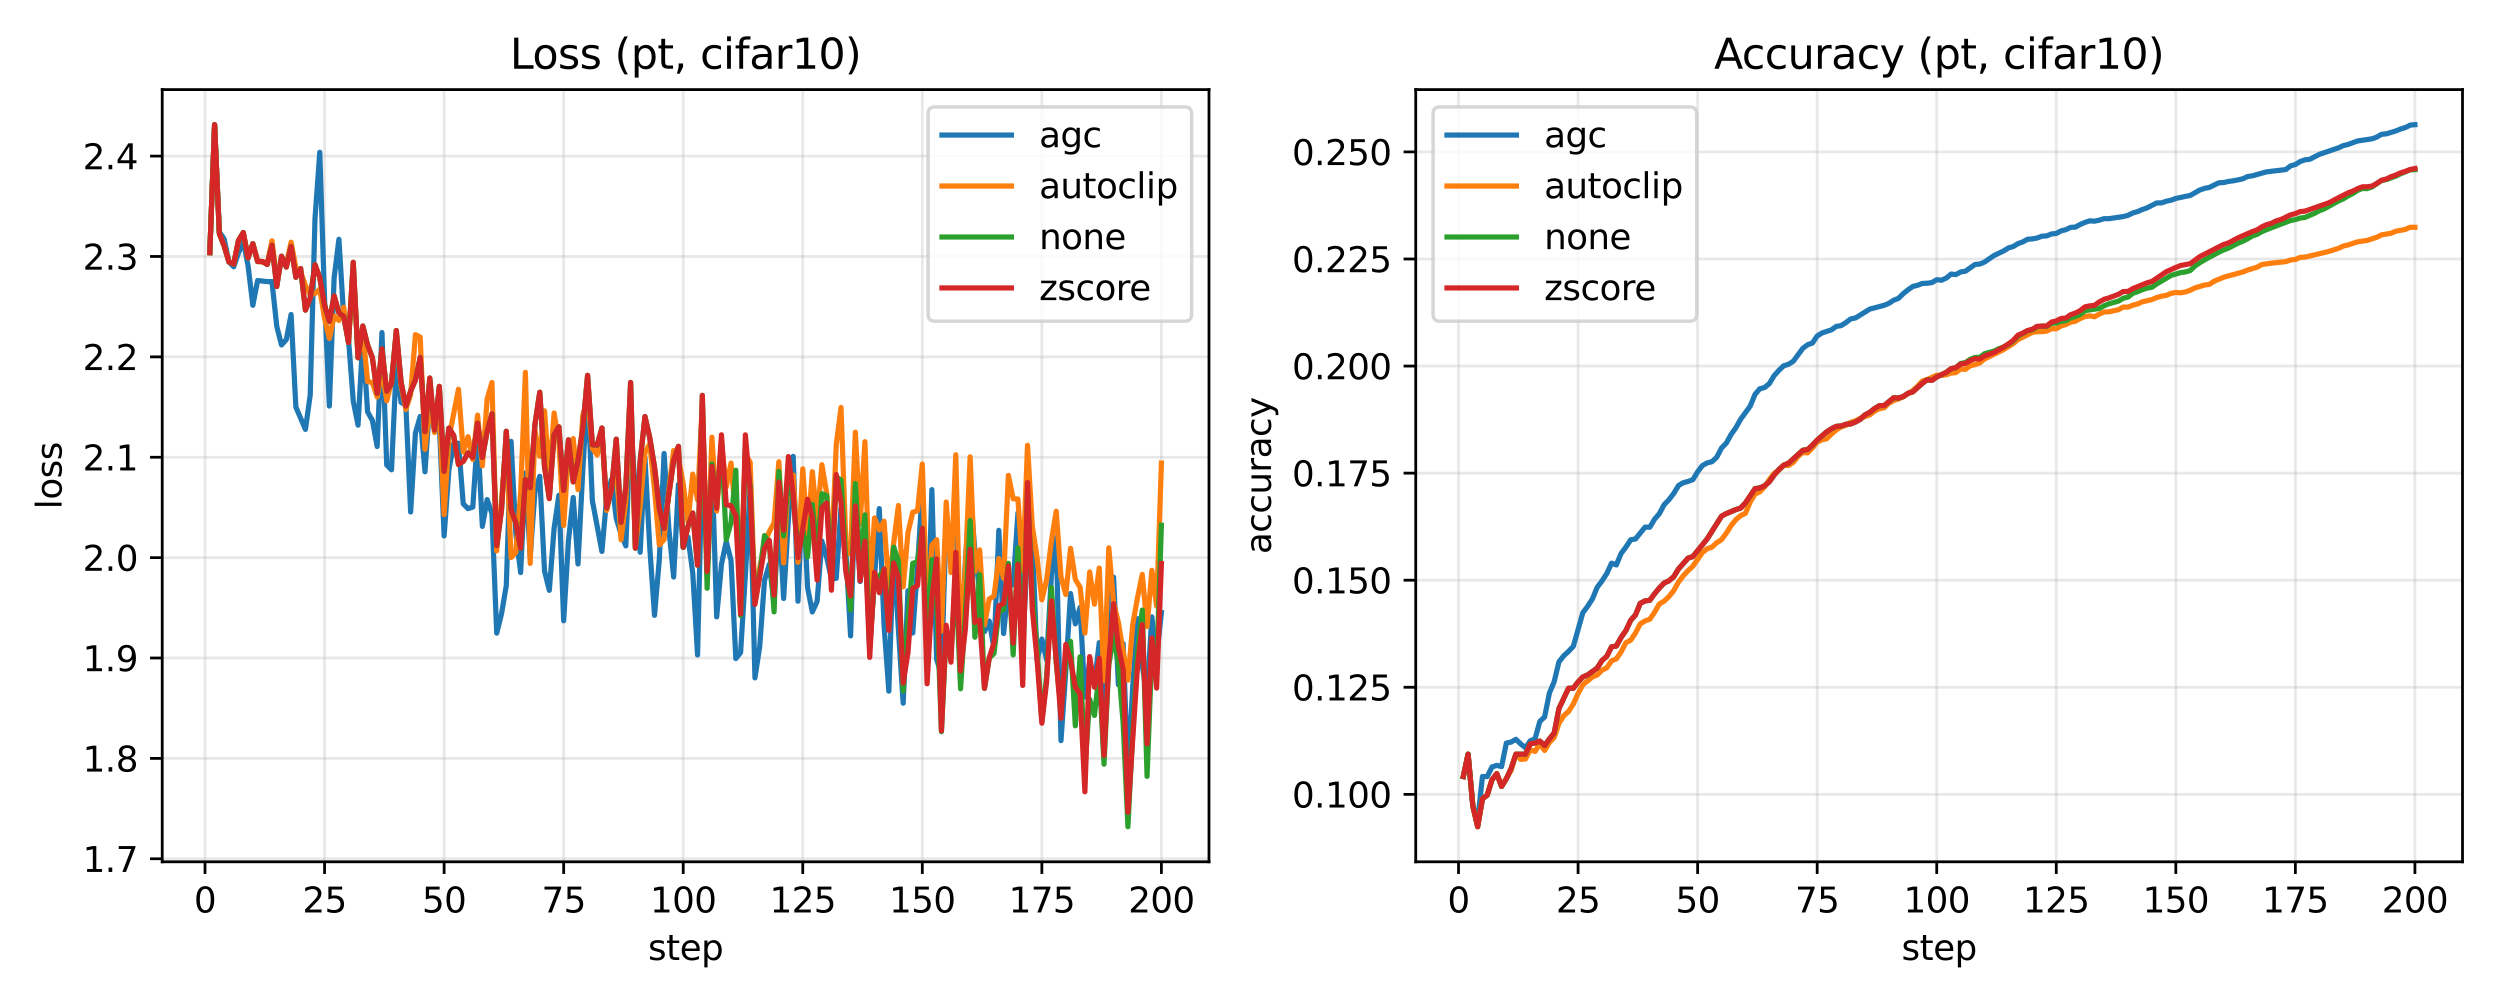<?xml version="1.0" encoding="utf-8" standalone="no"?>
<!DOCTYPE svg PUBLIC "-//W3C//DTD SVG 1.1//EN"
  "http://www.w3.org/Graphics/SVG/1.1/DTD/svg11.dtd">
<svg xmlns:xlink="http://www.w3.org/1999/xlink" width="720pt" height="288pt" viewBox="0 0 720 288" xmlns="http://www.w3.org/2000/svg" version="1.1">
 <defs>
  <style type="text/css">*{stroke-linejoin: round; stroke-linecap: butt}</style>
 </defs>
 <g id="figure_1">
  <g id="patch_1">
   <path d="M 0 288 
L 720 288 
L 720 0 
L 0 0 
z
" style="fill: #ffffff"/>
  </g>
  <g id="axes_1">
   <g id="patch_2">
    <path d="M 46.719 248.2 
L 348.188 248.2 
L 348.188 25.8 
L 46.719 25.8 
z
" style="fill: #ffffff"/>
   </g>
   <g id="matplotlib.axis_1">
    <g id="xtick_1">
     <g id="line2d_1">
      <path d="M 59.045 248.2 
L 59.045 25.8 
" clip-path="url(#p6ef35ea463)" style="fill: none; stroke: #b0b0b0; stroke-opacity: 0.3; stroke-width: 0.8; stroke-linecap: square"/>
     </g>
     <g id="line2d_2">
      <defs>
       <path id="md52d13aaaa" d="M 0 0 
L 0 3.5 
" style="stroke: #000000; stroke-width: 0.8"/>
      </defs>
      <g>
       <use xlink:href="#md52d13aaaa" x="59.045" y="248.2" style="stroke: #000000; stroke-width: 0.8"/>
      </g>
     </g>
     <g id="text_1">
      <!-- 0 -->
      <g transform="translate(55.863 262.798) scale(0.1 -0.1)">
       <defs>
        <path id="DejaVuSans-30" d="M 2034 4250 
Q 1547 4250 1301 3770 
Q 1056 3291 1056 2328 
Q 1056 1369 1301 889 
Q 1547 409 2034 409 
Q 2525 409 2770 889 
Q 3016 1369 3016 2328 
Q 3016 3291 2770 3770 
Q 2525 4250 2034 4250 
z
M 2034 4750 
Q 2819 4750 3233 4129 
Q 3647 3509 3647 2328 
Q 3647 1150 3233 529 
Q 2819 -91 2034 -91 
Q 1250 -91 836 529 
Q 422 1150 422 2328 
Q 422 3509 836 4129 
Q 1250 4750 2034 4750 
z
" transform="scale(0.016)"/>
       </defs>
       <use xlink:href="#DejaVuSans-30"/>
      </g>
     </g>
    </g>
    <g id="xtick_2">
     <g id="line2d_3">
      <path d="M 93.475 248.2 
L 93.475 25.8 
" clip-path="url(#p6ef35ea463)" style="fill: none; stroke: #b0b0b0; stroke-opacity: 0.3; stroke-width: 0.8; stroke-linecap: square"/>
     </g>
     <g id="line2d_4">
      <g>
       <use xlink:href="#md52d13aaaa" x="93.475" y="248.2" style="stroke: #000000; stroke-width: 0.8"/>
      </g>
     </g>
     <g id="text_2">
      <!-- 25 -->
      <g transform="translate(87.112 262.798) scale(0.1 -0.1)">
       <defs>
        <path id="DejaVuSans-32" d="M 1228 531 
L 3431 531 
L 3431 0 
L 469 0 
L 469 531 
Q 828 903 1448 1529 
Q 2069 2156 2228 2338 
Q 2531 2678 2651 2914 
Q 2772 3150 2772 3378 
Q 2772 3750 2511 3984 
Q 2250 4219 1831 4219 
Q 1534 4219 1204 4116 
Q 875 4013 500 3803 
L 500 4441 
Q 881 4594 1212 4672 
Q 1544 4750 1819 4750 
Q 2544 4750 2975 4387 
Q 3406 4025 3406 3419 
Q 3406 3131 3298 2873 
Q 3191 2616 2906 2266 
Q 2828 2175 2409 1742 
Q 1991 1309 1228 531 
z
" transform="scale(0.016)"/>
        <path id="DejaVuSans-35" d="M 691 4666 
L 3169 4666 
L 3169 4134 
L 1269 4134 
L 1269 2991 
Q 1406 3038 1543 3061 
Q 1681 3084 1819 3084 
Q 2600 3084 3056 2656 
Q 3513 2228 3513 1497 
Q 3513 744 3044 326 
Q 2575 -91 1722 -91 
Q 1428 -91 1123 -41 
Q 819 9 494 109 
L 494 744 
Q 775 591 1075 516 
Q 1375 441 1709 441 
Q 2250 441 2565 725 
Q 2881 1009 2881 1497 
Q 2881 1984 2565 2268 
Q 2250 2553 1709 2553 
Q 1456 2553 1204 2497 
Q 953 2441 691 2322 
L 691 4666 
z
" transform="scale(0.016)"/>
       </defs>
       <use xlink:href="#DejaVuSans-32"/>
       <use xlink:href="#DejaVuSans-35" transform="translate(63.623 0)"/>
      </g>
     </g>
    </g>
    <g id="xtick_3">
     <g id="line2d_5">
      <path d="M 127.905 248.2 
L 127.905 25.8 
" clip-path="url(#p6ef35ea463)" style="fill: none; stroke: #b0b0b0; stroke-opacity: 0.3; stroke-width: 0.8; stroke-linecap: square"/>
     </g>
     <g id="line2d_6">
      <g>
       <use xlink:href="#md52d13aaaa" x="127.905" y="248.2" style="stroke: #000000; stroke-width: 0.8"/>
      </g>
     </g>
     <g id="text_3">
      <!-- 50 -->
      <g transform="translate(121.542 262.798) scale(0.1 -0.1)">
       <use xlink:href="#DejaVuSans-35"/>
       <use xlink:href="#DejaVuSans-30" transform="translate(63.623 0)"/>
      </g>
     </g>
    </g>
    <g id="xtick_4">
     <g id="line2d_7">
      <path d="M 162.335 248.2 
L 162.335 25.8 
" clip-path="url(#p6ef35ea463)" style="fill: none; stroke: #b0b0b0; stroke-opacity: 0.3; stroke-width: 0.8; stroke-linecap: square"/>
     </g>
     <g id="line2d_8">
      <g>
       <use xlink:href="#md52d13aaaa" x="162.335" y="248.2" style="stroke: #000000; stroke-width: 0.8"/>
      </g>
     </g>
     <g id="text_4">
      <!-- 75 -->
      <g transform="translate(155.972 262.798) scale(0.1 -0.1)">
       <defs>
        <path id="DejaVuSans-37" d="M 525 4666 
L 3525 4666 
L 3525 4397 
L 1831 0 
L 1172 0 
L 2766 4134 
L 525 4134 
L 525 4666 
z
" transform="scale(0.016)"/>
       </defs>
       <use xlink:href="#DejaVuSans-37"/>
       <use xlink:href="#DejaVuSans-35" transform="translate(63.623 0)"/>
      </g>
     </g>
    </g>
    <g id="xtick_5">
     <g id="line2d_9">
      <path d="M 196.765 248.2 
L 196.765 25.8 
" clip-path="url(#p6ef35ea463)" style="fill: none; stroke: #b0b0b0; stroke-opacity: 0.3; stroke-width: 0.8; stroke-linecap: square"/>
     </g>
     <g id="line2d_10">
      <g>
       <use xlink:href="#md52d13aaaa" x="196.765" y="248.2" style="stroke: #000000; stroke-width: 0.8"/>
      </g>
     </g>
     <g id="text_5">
      <!-- 100 -->
      <g transform="translate(187.221 262.798) scale(0.1 -0.1)">
       <defs>
        <path id="DejaVuSans-31" d="M 794 531 
L 1825 531 
L 1825 4091 
L 703 3866 
L 703 4441 
L 1819 4666 
L 2450 4666 
L 2450 531 
L 3481 531 
L 3481 0 
L 794 0 
L 794 531 
z
" transform="scale(0.016)"/>
       </defs>
       <use xlink:href="#DejaVuSans-31"/>
       <use xlink:href="#DejaVuSans-30" transform="translate(63.623 0)"/>
       <use xlink:href="#DejaVuSans-30" transform="translate(127.246 0)"/>
      </g>
     </g>
    </g>
    <g id="xtick_6">
     <g id="line2d_11">
      <path d="M 231.194 248.2 
L 231.194 25.8 
" clip-path="url(#p6ef35ea463)" style="fill: none; stroke: #b0b0b0; stroke-opacity: 0.3; stroke-width: 0.8; stroke-linecap: square"/>
     </g>
     <g id="line2d_12">
      <g>
       <use xlink:href="#md52d13aaaa" x="231.194" y="248.2" style="stroke: #000000; stroke-width: 0.8"/>
      </g>
     </g>
     <g id="text_6">
      <!-- 125 -->
      <g transform="translate(221.651 262.798) scale(0.1 -0.1)">
       <use xlink:href="#DejaVuSans-31"/>
       <use xlink:href="#DejaVuSans-32" transform="translate(63.623 0)"/>
       <use xlink:href="#DejaVuSans-35" transform="translate(127.246 0)"/>
      </g>
     </g>
    </g>
    <g id="xtick_7">
     <g id="line2d_13">
      <path d="M 265.624 248.2 
L 265.624 25.8 
" clip-path="url(#p6ef35ea463)" style="fill: none; stroke: #b0b0b0; stroke-opacity: 0.3; stroke-width: 0.8; stroke-linecap: square"/>
     </g>
     <g id="line2d_14">
      <g>
       <use xlink:href="#md52d13aaaa" x="265.624" y="248.2" style="stroke: #000000; stroke-width: 0.8"/>
      </g>
     </g>
     <g id="text_7">
      <!-- 150 -->
      <g transform="translate(256.081 262.798) scale(0.1 -0.1)">
       <use xlink:href="#DejaVuSans-31"/>
       <use xlink:href="#DejaVuSans-35" transform="translate(63.623 0)"/>
       <use xlink:href="#DejaVuSans-30" transform="translate(127.246 0)"/>
      </g>
     </g>
    </g>
    <g id="xtick_8">
     <g id="line2d_15">
      <path d="M 300.054 248.2 
L 300.054 25.8 
" clip-path="url(#p6ef35ea463)" style="fill: none; stroke: #b0b0b0; stroke-opacity: 0.3; stroke-width: 0.8; stroke-linecap: square"/>
     </g>
     <g id="line2d_16">
      <g>
       <use xlink:href="#md52d13aaaa" x="300.054" y="248.2" style="stroke: #000000; stroke-width: 0.8"/>
      </g>
     </g>
     <g id="text_8">
      <!-- 175 -->
      <g transform="translate(290.511 262.798) scale(0.1 -0.1)">
       <use xlink:href="#DejaVuSans-31"/>
       <use xlink:href="#DejaVuSans-37" transform="translate(63.623 0)"/>
       <use xlink:href="#DejaVuSans-35" transform="translate(127.246 0)"/>
      </g>
     </g>
    </g>
    <g id="xtick_9">
     <g id="line2d_17">
      <path d="M 334.484 248.2 
L 334.484 25.8 
" clip-path="url(#p6ef35ea463)" style="fill: none; stroke: #b0b0b0; stroke-opacity: 0.3; stroke-width: 0.8; stroke-linecap: square"/>
     </g>
     <g id="line2d_18">
      <g>
       <use xlink:href="#md52d13aaaa" x="334.484" y="248.2" style="stroke: #000000; stroke-width: 0.8"/>
      </g>
     </g>
     <g id="text_9">
      <!-- 200 -->
      <g transform="translate(324.941 262.798) scale(0.1 -0.1)">
       <use xlink:href="#DejaVuSans-32"/>
       <use xlink:href="#DejaVuSans-30" transform="translate(63.623 0)"/>
       <use xlink:href="#DejaVuSans-30" transform="translate(127.246 0)"/>
      </g>
     </g>
    </g>
    <g id="text_10">
     <!-- step -->
     <g transform="translate(186.637 276.477) scale(0.1 -0.1)">
      <defs>
       <path id="DejaVuSans-73" d="M 2834 3397 
L 2834 2853 
Q 2591 2978 2328 3040 
Q 2066 3103 1784 3103 
Q 1356 3103 1142 2972 
Q 928 2841 928 2578 
Q 928 2378 1081 2264 
Q 1234 2150 1697 2047 
L 1894 2003 
Q 2506 1872 2764 1633 
Q 3022 1394 3022 966 
Q 3022 478 2636 193 
Q 2250 -91 1575 -91 
Q 1294 -91 989 -36 
Q 684 19 347 128 
L 347 722 
Q 666 556 975 473 
Q 1284 391 1588 391 
Q 1994 391 2212 530 
Q 2431 669 2431 922 
Q 2431 1156 2273 1281 
Q 2116 1406 1581 1522 
L 1381 1569 
Q 847 1681 609 1914 
Q 372 2147 372 2553 
Q 372 3047 722 3315 
Q 1072 3584 1716 3584 
Q 2034 3584 2315 3537 
Q 2597 3491 2834 3397 
z
" transform="scale(0.016)"/>
       <path id="DejaVuSans-74" d="M 1172 4494 
L 1172 3500 
L 2356 3500 
L 2356 3053 
L 1172 3053 
L 1172 1153 
Q 1172 725 1289 603 
Q 1406 481 1766 481 
L 2356 481 
L 2356 0 
L 1766 0 
Q 1100 0 847 248 
Q 594 497 594 1153 
L 594 3053 
L 172 3053 
L 172 3500 
L 594 3500 
L 594 4494 
L 1172 4494 
z
" transform="scale(0.016)"/>
       <path id="DejaVuSans-65" d="M 3597 1894 
L 3597 1613 
L 953 1613 
Q 991 1019 1311 708 
Q 1631 397 2203 397 
Q 2534 397 2845 478 
Q 3156 559 3463 722 
L 3463 178 
Q 3153 47 2828 -22 
Q 2503 -91 2169 -91 
Q 1331 -91 842 396 
Q 353 884 353 1716 
Q 353 2575 817 3079 
Q 1281 3584 2069 3584 
Q 2775 3584 3186 3129 
Q 3597 2675 3597 1894 
z
M 3022 2063 
Q 3016 2534 2758 2815 
Q 2500 3097 2075 3097 
Q 1594 3097 1305 2825 
Q 1016 2553 972 2059 
L 3022 2063 
z
" transform="scale(0.016)"/>
       <path id="DejaVuSans-70" d="M 1159 525 
L 1159 -1331 
L 581 -1331 
L 581 3500 
L 1159 3500 
L 1159 2969 
Q 1341 3281 1617 3432 
Q 1894 3584 2278 3584 
Q 2916 3584 3314 3078 
Q 3713 2572 3713 1747 
Q 3713 922 3314 415 
Q 2916 -91 2278 -91 
Q 1894 -91 1617 61 
Q 1341 213 1159 525 
z
M 3116 1747 
Q 3116 2381 2855 2742 
Q 2594 3103 2138 3103 
Q 1681 3103 1420 2742 
Q 1159 2381 1159 1747 
Q 1159 1113 1420 752 
Q 1681 391 2138 391 
Q 2594 391 2855 752 
Q 3116 1113 3116 1747 
z
" transform="scale(0.016)"/>
      </defs>
      <use xlink:href="#DejaVuSans-73"/>
      <use xlink:href="#DejaVuSans-74" transform="translate(52.1 0)"/>
      <use xlink:href="#DejaVuSans-65" transform="translate(91.309 0)"/>
      <use xlink:href="#DejaVuSans-70" transform="translate(152.832 0)"/>
     </g>
    </g>
   </g>
   <g id="matplotlib.axis_2">
    <g id="ytick_1">
     <g id="line2d_19">
      <path d="M 46.719 247.327 
L 348.188 247.327 
" clip-path="url(#p6ef35ea463)" style="fill: none; stroke: #b0b0b0; stroke-opacity: 0.3; stroke-width: 0.8; stroke-linecap: square"/>
     </g>
     <g id="line2d_20">
      <defs>
       <path id="m6e22129521" d="M 0 0 
L -3.5 0 
" style="stroke: #000000; stroke-width: 0.8"/>
      </defs>
      <g>
       <use xlink:href="#m6e22129521" x="46.719" y="247.327" style="stroke: #000000; stroke-width: 0.8"/>
      </g>
     </g>
     <g id="text_11">
      <!-- 1.7 -->
      <g transform="translate(23.816 251.126) scale(0.1 -0.1)">
       <defs>
        <path id="DejaVuSans-2e" d="M 684 794 
L 1344 794 
L 1344 0 
L 684 0 
L 684 794 
z
" transform="scale(0.016)"/>
       </defs>
       <use xlink:href="#DejaVuSans-31"/>
       <use xlink:href="#DejaVuSans-2e" transform="translate(63.623 0)"/>
       <use xlink:href="#DejaVuSans-37" transform="translate(95.41 0)"/>
      </g>
     </g>
    </g>
    <g id="ytick_2">
     <g id="line2d_21">
      <path d="M 46.719 218.417 
L 348.188 218.417 
" clip-path="url(#p6ef35ea463)" style="fill: none; stroke: #b0b0b0; stroke-opacity: 0.3; stroke-width: 0.8; stroke-linecap: square"/>
     </g>
     <g id="line2d_22">
      <g>
       <use xlink:href="#m6e22129521" x="46.719" y="218.417" style="stroke: #000000; stroke-width: 0.8"/>
      </g>
     </g>
     <g id="text_12">
      <!-- 1.8 -->
      <g transform="translate(23.816 222.216) scale(0.1 -0.1)">
       <defs>
        <path id="DejaVuSans-38" d="M 2034 2216 
Q 1584 2216 1326 1975 
Q 1069 1734 1069 1313 
Q 1069 891 1326 650 
Q 1584 409 2034 409 
Q 2484 409 2743 651 
Q 3003 894 3003 1313 
Q 3003 1734 2745 1975 
Q 2488 2216 2034 2216 
z
M 1403 2484 
Q 997 2584 770 2862 
Q 544 3141 544 3541 
Q 544 4100 942 4425 
Q 1341 4750 2034 4750 
Q 2731 4750 3128 4425 
Q 3525 4100 3525 3541 
Q 3525 3141 3298 2862 
Q 3072 2584 2669 2484 
Q 3125 2378 3379 2068 
Q 3634 1759 3634 1313 
Q 3634 634 3220 271 
Q 2806 -91 2034 -91 
Q 1263 -91 848 271 
Q 434 634 434 1313 
Q 434 1759 690 2068 
Q 947 2378 1403 2484 
z
M 1172 3481 
Q 1172 3119 1398 2916 
Q 1625 2713 2034 2713 
Q 2441 2713 2670 2916 
Q 2900 3119 2900 3481 
Q 2900 3844 2670 4047 
Q 2441 4250 2034 4250 
Q 1625 4250 1398 4047 
Q 1172 3844 1172 3481 
z
" transform="scale(0.016)"/>
       </defs>
       <use xlink:href="#DejaVuSans-31"/>
       <use xlink:href="#DejaVuSans-2e" transform="translate(63.623 0)"/>
       <use xlink:href="#DejaVuSans-38" transform="translate(95.41 0)"/>
      </g>
     </g>
    </g>
    <g id="ytick_3">
     <g id="line2d_23">
      <path d="M 46.719 189.506 
L 348.188 189.506 
" clip-path="url(#p6ef35ea463)" style="fill: none; stroke: #b0b0b0; stroke-opacity: 0.3; stroke-width: 0.8; stroke-linecap: square"/>
     </g>
     <g id="line2d_24">
      <g>
       <use xlink:href="#m6e22129521" x="46.719" y="189.506" style="stroke: #000000; stroke-width: 0.8"/>
      </g>
     </g>
     <g id="text_13">
      <!-- 1.9 -->
      <g transform="translate(23.816 193.306) scale(0.1 -0.1)">
       <defs>
        <path id="DejaVuSans-39" d="M 703 97 
L 703 672 
Q 941 559 1184 500 
Q 1428 441 1663 441 
Q 2288 441 2617 861 
Q 2947 1281 2994 2138 
Q 2813 1869 2534 1725 
Q 2256 1581 1919 1581 
Q 1219 1581 811 2004 
Q 403 2428 403 3163 
Q 403 3881 828 4315 
Q 1253 4750 1959 4750 
Q 2769 4750 3195 4129 
Q 3622 3509 3622 2328 
Q 3622 1225 3098 567 
Q 2575 -91 1691 -91 
Q 1453 -91 1209 -44 
Q 966 3 703 97 
z
M 1959 2075 
Q 2384 2075 2632 2365 
Q 2881 2656 2881 3163 
Q 2881 3666 2632 3958 
Q 2384 4250 1959 4250 
Q 1534 4250 1286 3958 
Q 1038 3666 1038 3163 
Q 1038 2656 1286 2365 
Q 1534 2075 1959 2075 
z
" transform="scale(0.016)"/>
       </defs>
       <use xlink:href="#DejaVuSans-31"/>
       <use xlink:href="#DejaVuSans-2e" transform="translate(63.623 0)"/>
       <use xlink:href="#DejaVuSans-39" transform="translate(95.41 0)"/>
      </g>
     </g>
    </g>
    <g id="ytick_4">
     <g id="line2d_25">
      <path d="M 46.719 160.596 
L 348.188 160.596 
" clip-path="url(#p6ef35ea463)" style="fill: none; stroke: #b0b0b0; stroke-opacity: 0.3; stroke-width: 0.8; stroke-linecap: square"/>
     </g>
     <g id="line2d_26">
      <g>
       <use xlink:href="#m6e22129521" x="46.719" y="160.596" style="stroke: #000000; stroke-width: 0.8"/>
      </g>
     </g>
     <g id="text_14">
      <!-- 2.0 -->
      <g transform="translate(23.816 164.395) scale(0.1 -0.1)">
       <use xlink:href="#DejaVuSans-32"/>
       <use xlink:href="#DejaVuSans-2e" transform="translate(63.623 0)"/>
       <use xlink:href="#DejaVuSans-30" transform="translate(95.41 0)"/>
      </g>
     </g>
    </g>
    <g id="ytick_5">
     <g id="line2d_27">
      <path d="M 46.719 131.686 
L 348.188 131.686 
" clip-path="url(#p6ef35ea463)" style="fill: none; stroke: #b0b0b0; stroke-opacity: 0.3; stroke-width: 0.8; stroke-linecap: square"/>
     </g>
     <g id="line2d_28">
      <g>
       <use xlink:href="#m6e22129521" x="46.719" y="131.686" style="stroke: #000000; stroke-width: 0.8"/>
      </g>
     </g>
     <g id="text_15">
      <!-- 2.1 -->
      <g transform="translate(23.816 135.485) scale(0.1 -0.1)">
       <use xlink:href="#DejaVuSans-32"/>
       <use xlink:href="#DejaVuSans-2e" transform="translate(63.623 0)"/>
       <use xlink:href="#DejaVuSans-31" transform="translate(95.41 0)"/>
      </g>
     </g>
    </g>
    <g id="ytick_6">
     <g id="line2d_29">
      <path d="M 46.719 102.776 
L 348.188 102.776 
" clip-path="url(#p6ef35ea463)" style="fill: none; stroke: #b0b0b0; stroke-opacity: 0.3; stroke-width: 0.8; stroke-linecap: square"/>
     </g>
     <g id="line2d_30">
      <g>
       <use xlink:href="#m6e22129521" x="46.719" y="102.776" style="stroke: #000000; stroke-width: 0.8"/>
      </g>
     </g>
     <g id="text_16">
      <!-- 2.2 -->
      <g transform="translate(23.816 106.575) scale(0.1 -0.1)">
       <use xlink:href="#DejaVuSans-32"/>
       <use xlink:href="#DejaVuSans-2e" transform="translate(63.623 0)"/>
       <use xlink:href="#DejaVuSans-32" transform="translate(95.41 0)"/>
      </g>
     </g>
    </g>
    <g id="ytick_7">
     <g id="line2d_31">
      <path d="M 46.719 73.865 
L 348.188 73.865 
" clip-path="url(#p6ef35ea463)" style="fill: none; stroke: #b0b0b0; stroke-opacity: 0.3; stroke-width: 0.8; stroke-linecap: square"/>
     </g>
     <g id="line2d_32">
      <g>
       <use xlink:href="#m6e22129521" x="46.719" y="73.865" style="stroke: #000000; stroke-width: 0.8"/>
      </g>
     </g>
     <g id="text_17">
      <!-- 2.3 -->
      <g transform="translate(23.816 77.665) scale(0.1 -0.1)">
       <defs>
        <path id="DejaVuSans-33" d="M 2597 2516 
Q 3050 2419 3304 2112 
Q 3559 1806 3559 1356 
Q 3559 666 3084 287 
Q 2609 -91 1734 -91 
Q 1441 -91 1130 -33 
Q 819 25 488 141 
L 488 750 
Q 750 597 1062 519 
Q 1375 441 1716 441 
Q 2309 441 2620 675 
Q 2931 909 2931 1356 
Q 2931 1769 2642 2001 
Q 2353 2234 1838 2234 
L 1294 2234 
L 1294 2753 
L 1863 2753 
Q 2328 2753 2575 2939 
Q 2822 3125 2822 3475 
Q 2822 3834 2567 4026 
Q 2313 4219 1838 4219 
Q 1578 4219 1281 4162 
Q 984 4106 628 3988 
L 628 4550 
Q 988 4650 1302 4700 
Q 1616 4750 1894 4750 
Q 2613 4750 3031 4423 
Q 3450 4097 3450 3541 
Q 3450 3153 3228 2886 
Q 3006 2619 2597 2516 
z
" transform="scale(0.016)"/>
       </defs>
       <use xlink:href="#DejaVuSans-32"/>
       <use xlink:href="#DejaVuSans-2e" transform="translate(63.623 0)"/>
       <use xlink:href="#DejaVuSans-33" transform="translate(95.41 0)"/>
      </g>
     </g>
    </g>
    <g id="ytick_8">
     <g id="line2d_33">
      <path d="M 46.719 44.955 
L 348.188 44.955 
" clip-path="url(#p6ef35ea463)" style="fill: none; stroke: #b0b0b0; stroke-opacity: 0.3; stroke-width: 0.8; stroke-linecap: square"/>
     </g>
     <g id="line2d_34">
      <g>
       <use xlink:href="#m6e22129521" x="46.719" y="44.955" style="stroke: #000000; stroke-width: 0.8"/>
      </g>
     </g>
     <g id="text_18">
      <!-- 2.4 -->
      <g transform="translate(23.816 48.754) scale(0.1 -0.1)">
       <defs>
        <path id="DejaVuSans-34" d="M 2419 4116 
L 825 1625 
L 2419 1625 
L 2419 4116 
z
M 2253 4666 
L 3047 4666 
L 3047 1625 
L 3713 1625 
L 3713 1100 
L 3047 1100 
L 3047 0 
L 2419 0 
L 2419 1100 
L 313 1100 
L 313 1709 
L 2253 4666 
z
" transform="scale(0.016)"/>
       </defs>
       <use xlink:href="#DejaVuSans-32"/>
       <use xlink:href="#DejaVuSans-2e" transform="translate(63.623 0)"/>
       <use xlink:href="#DejaVuSans-34" transform="translate(95.41 0)"/>
      </g>
     </g>
    </g>
    <g id="text_19">
     <!-- loss -->
     <g transform="translate(17.736 146.658) rotate(-90) scale(0.1 -0.1)">
      <defs>
       <path id="DejaVuSans-6c" d="M 603 4863 
L 1178 4863 
L 1178 0 
L 603 0 
L 603 4863 
z
" transform="scale(0.016)"/>
       <path id="DejaVuSans-6f" d="M 1959 3097 
Q 1497 3097 1228 2736 
Q 959 2375 959 1747 
Q 959 1119 1226 758 
Q 1494 397 1959 397 
Q 2419 397 2687 759 
Q 2956 1122 2956 1747 
Q 2956 2369 2687 2733 
Q 2419 3097 1959 3097 
z
M 1959 3584 
Q 2709 3584 3137 3096 
Q 3566 2609 3566 1747 
Q 3566 888 3137 398 
Q 2709 -91 1959 -91 
Q 1206 -91 779 398 
Q 353 888 353 1747 
Q 353 2609 779 3096 
Q 1206 3584 1959 3584 
z
" transform="scale(0.016)"/>
      </defs>
      <use xlink:href="#DejaVuSans-6c"/>
      <use xlink:href="#DejaVuSans-6f" transform="translate(27.783 0)"/>
      <use xlink:href="#DejaVuSans-73" transform="translate(88.965 0)"/>
      <use xlink:href="#DejaVuSans-73" transform="translate(141.064 0)"/>
     </g>
    </g>
   </g>
   <g id="line2d_35">
    <path d="M 60.422 72.759 
L 61.799 35.909 
L 63.176 66.795 
L 64.553 68.81 
L 65.931 75.436 
L 67.308 76.821 
L 68.685 72.847 
L 70.062 69.481 
L 71.439 76.501 
L 72.817 87.916 
L 74.194 80.787 
L 76.948 81.105 
L 78.325 81.096 
L 79.703 93.951 
L 81.08 99.345 
L 82.457 97.793 
L 83.834 90.581 
L 85.211 117.247 
L 87.966 123.66 
L 89.343 113.743 
L 90.72 62.917 
L 92.097 43.861 
L 93.475 86.17 
L 94.852 116.938 
L 96.229 80.025 
L 97.606 68.925 
L 98.983 91.181 
L 100.361 97.634 
L 101.738 115.531 
L 103.115 122.434 
L 104.492 97.524 
L 105.869 118.616 
L 107.247 121.087 
L 108.624 128.593 
L 110.001 95.779 
L 111.378 133.935 
L 112.755 135.307 
L 114.133 105.21 
L 115.51 115.891 
L 116.887 116.689 
L 118.264 147.448 
L 119.641 124.723 
L 121.019 119.932 
L 122.396 135.871 
L 123.773 115.901 
L 125.15 117.938 
L 126.527 121.954 
L 127.905 154.346 
L 129.282 135.308 
L 130.659 127.709 
L 132.036 127.662 
L 133.413 145.089 
L 134.791 146.487 
L 136.168 146.04 
L 137.545 125.075 
L 138.922 151.601 
L 140.299 143.879 
L 141.677 147.909 
L 143.054 182.336 
L 144.431 176.788 
L 145.808 168.675 
L 147.185 127.124 
L 148.563 153.745 
L 149.94 164.9 
L 151.317 136.226 
L 152.694 160.255 
L 154.071 141.656 
L 155.449 137.176 
L 156.826 164.489 
L 158.203 170.011 
L 159.58 152.151 
L 160.957 142.647 
L 162.335 178.77 
L 163.712 155.703 
L 165.089 143.28 
L 166.466 162.424 
L 167.843 135.436 
L 169.221 112.037 
L 170.598 144.204 
L 173.352 158.811 
L 174.729 143.196 
L 176.107 138.018 
L 177.484 149.293 
L 178.861 153.846 
L 180.238 157.216 
L 181.615 122.952 
L 184.37 159.042 
L 185.747 131.823 
L 187.124 157.538 
L 188.501 177.205 
L 189.879 161.137 
L 191.256 130.626 
L 192.633 152.294 
L 194.01 166.186 
L 195.387 139.516 
L 196.765 157.675 
L 198.142 154.684 
L 199.519 165.094 
L 200.896 188.63 
L 202.273 130.526 
L 203.651 157.585 
L 205.028 132.998 
L 206.405 177.652 
L 207.782 162.495 
L 209.159 155.937 
L 210.537 161.395 
L 211.914 189.663 
L 213.291 187.955 
L 214.668 165.578 
L 216.045 140.56 
L 217.423 195.227 
L 218.8 186.149 
L 220.177 167.148 
L 221.554 162.523 
L 222.931 173.71 
L 224.308 147.618 
L 225.686 172.354 
L 227.063 149.519 
L 228.44 131.435 
L 229.817 173.146 
L 231.194 139.502 
L 232.572 169.2 
L 233.949 176.244 
L 235.326 173.205 
L 236.703 155.823 
L 238.08 160.496 
L 239.458 166.735 
L 240.835 166.563 
L 242.212 146.366 
L 243.589 158.675 
L 244.966 183.143 
L 246.344 140.72 
L 247.721 167.477 
L 249.098 152.677 
L 250.475 186.314 
L 253.23 146.478 
L 254.607 180.135 
L 255.984 199.044 
L 257.361 157.324 
L 258.738 181.4 
L 260.116 202.519 
L 261.493 170.128 
L 262.87 182.305 
L 264.247 163.152 
L 265.624 141.094 
L 267.002 186.998 
L 268.379 141.021 
L 269.756 189.889 
L 271.133 194.37 
L 272.51 149.819 
L 273.888 155.135 
L 275.265 146.368 
L 276.642 192.823 
L 278.019 161.921 
L 279.396 141.488 
L 280.774 158.734 
L 283.528 181.933 
L 284.905 178.854 
L 286.282 186.833 
L 287.66 152.742 
L 289.037 182.449 
L 290.414 168.997 
L 291.791 168.304 
L 293.168 147.683 
L 294.546 185.591 
L 295.923 158.558 
L 297.3 154.804 
L 298.677 190.215 
L 300.054 184.048 
L 301.432 190.035 
L 302.809 165.625 
L 304.186 154.839 
L 305.563 213.301 
L 306.94 193.378 
L 308.318 170.954 
L 309.695 179.662 
L 311.072 174.93 
L 312.449 200.722 
L 313.826 190.557 
L 315.204 196.809 
L 316.581 185.092 
L 317.958 216.872 
L 319.335 168.075 
L 320.712 166.232 
L 322.09 197.195 
L 323.467 185.354 
L 324.844 223.252 
L 326.221 197.858 
L 327.598 178.166 
L 328.976 191.736 
L 330.353 200.161 
L 331.73 177.667 
L 333.107 188.937 
L 334.484 176.428 
L 334.484 176.428 
" clip-path="url(#p6ef35ea463)" style="fill: none; stroke: #1f77b4; stroke-width: 1.5; stroke-linecap: square"/>
   </g>
   <g id="line2d_36">
    <path d="M 60.422 72.759 
L 61.799 35.909 
L 63.176 67.295 
L 64.553 70.792 
L 65.931 75.422 
L 67.308 76.034 
L 68.685 69.274 
L 70.062 66.982 
L 71.439 74.255 
L 72.817 70.193 
L 74.194 75.18 
L 76.948 75.862 
L 78.325 69.371 
L 79.703 79.958 
L 81.08 75.303 
L 82.457 75.978 
L 83.834 69.755 
L 85.211 77.083 
L 86.589 78.29 
L 87.966 82.257 
L 89.343 84.935 
L 90.72 84.541 
L 92.097 83.314 
L 93.475 91.712 
L 94.852 97.479 
L 96.229 91.024 
L 97.606 92.298 
L 98.983 88.478 
L 100.361 98.594 
L 101.738 77.377 
L 103.115 102.676 
L 104.492 95.539 
L 105.869 109.902 
L 107.247 110.161 
L 108.624 114.313 
L 110.001 106.331 
L 111.378 115.442 
L 112.755 109.945 
L 114.133 96.249 
L 115.51 111.083 
L 116.887 117.91 
L 118.264 113.58 
L 119.641 96.376 
L 121.019 97.088 
L 122.396 129.405 
L 123.773 116.487 
L 125.15 124.555 
L 126.527 117.398 
L 127.905 148.182 
L 129.282 126.19 
L 132.036 112.121 
L 133.413 130.164 
L 134.791 125.771 
L 136.168 132.324 
L 137.545 119.562 
L 138.922 134.153 
L 140.299 114.873 
L 141.677 110.156 
L 143.054 158.653 
L 144.431 144.024 
L 145.808 127.298 
L 147.185 160.577 
L 148.563 159.072 
L 149.94 141.997 
L 151.317 107.245 
L 152.694 162.268 
L 154.071 123.968 
L 155.449 131.396 
L 156.826 118.325 
L 158.203 137.499 
L 159.58 118.959 
L 160.957 127.336 
L 162.335 151.337 
L 163.712 130.729 
L 165.089 126.318 
L 166.466 140.979 
L 167.843 119.649 
L 169.221 114.726 
L 170.598 129.12 
L 171.975 131.03 
L 173.352 124.845 
L 174.729 147.002 
L 176.107 140.587 
L 177.484 133.589 
L 178.861 155.435 
L 180.238 144.257 
L 181.615 117.063 
L 182.993 157.502 
L 184.37 145.765 
L 185.747 130.398 
L 187.124 127.794 
L 188.501 140.915 
L 189.879 156.945 
L 191.256 155.405 
L 192.633 141.016 
L 194.01 129.762 
L 195.387 131.813 
L 196.765 139.371 
L 198.142 150.343 
L 199.519 136.552 
L 200.896 143.985 
L 202.273 116.112 
L 203.651 165.993 
L 205.028 125.922 
L 206.405 147.182 
L 207.782 127.8 
L 209.159 140.268 
L 210.537 133.359 
L 213.291 165.354 
L 214.668 130.853 
L 216.045 133.136 
L 217.423 173.05 
L 218.8 163.598 
L 220.177 156.622 
L 221.554 153.121 
L 222.931 150.603 
L 224.308 132.996 
L 225.686 162.108 
L 227.063 137.421 
L 228.44 136.816 
L 229.817 161.943 
L 231.194 135.027 
L 232.572 154.667 
L 233.949 135.849 
L 235.326 149.773 
L 236.703 133.838 
L 238.08 142.026 
L 239.458 161.148 
L 240.835 128.095 
L 242.212 117.335 
L 243.589 155.743 
L 244.966 159.555 
L 246.344 124.477 
L 247.721 150.989 
L 249.098 127.204 
L 250.475 171.392 
L 251.852 149.174 
L 253.23 152.618 
L 254.607 150.106 
L 255.984 169.155 
L 257.361 156.55 
L 258.738 145.6 
L 260.116 168.992 
L 261.493 153.445 
L 262.87 147.514 
L 264.247 147.103 
L 265.624 133.639 
L 267.002 176.628 
L 268.379 157.04 
L 269.756 155.435 
L 271.133 181.738 
L 272.51 144.587 
L 273.888 164.906 
L 275.265 130.968 
L 276.642 186.592 
L 278.019 163.688 
L 279.396 131.582 
L 280.774 164.568 
L 282.151 158.371 
L 283.528 180.021 
L 284.905 172.505 
L 286.282 171.672 
L 287.66 160.862 
L 289.037 166.553 
L 290.414 136.908 
L 291.791 143.65 
L 293.168 143.713 
L 294.546 164.365 
L 295.923 128.245 
L 297.3 151.502 
L 298.677 160.687 
L 300.054 172.753 
L 301.432 166.958 
L 302.809 155.731 
L 304.186 147.239 
L 305.563 166.097 
L 306.94 171.202 
L 308.318 157.924 
L 309.695 166.883 
L 311.072 169.134 
L 312.449 182.331 
L 313.826 164.737 
L 315.204 174.009 
L 316.581 163.602 
L 317.958 196.099 
L 319.335 157.762 
L 320.712 173.622 
L 322.09 179.25 
L 324.844 195.883 
L 326.221 179.901 
L 327.598 172.148 
L 328.976 165.423 
L 330.353 180.452 
L 331.73 164.261 
L 333.107 174.538 
L 334.484 133.353 
L 334.484 133.353 
" clip-path="url(#p6ef35ea463)" style="fill: none; stroke: #ff7f0e; stroke-width: 1.5; stroke-linecap: square"/>
   </g>
   <g id="line2d_37">
    <path d="M 60.422 72.759 
L 61.799 35.909 
L 63.176 67.295 
L 64.553 70.792 
L 65.931 75.422 
L 67.308 76.034 
L 68.685 69.274 
L 70.062 66.982 
L 71.439 74.255 
L 72.817 70.193 
L 74.194 75.334 
L 75.571 75.279 
L 76.948 76.171 
L 78.325 70.635 
L 79.703 82.508 
L 81.08 73.79 
L 82.457 76.906 
L 83.834 70.986 
L 85.211 79.86 
L 86.589 77.356 
L 87.966 89.305 
L 89.343 85.85 
L 90.72 76.251 
L 92.097 79.983 
L 93.475 87.915 
L 94.852 92.531 
L 96.229 85.237 
L 97.606 90.118 
L 98.983 91.125 
L 100.361 98.626 
L 101.738 75.541 
L 103.115 103.032 
L 104.492 93.9 
L 105.869 99.377 
L 107.247 103.012 
L 108.624 113.271 
L 110.001 100.458 
L 111.378 112.646 
L 112.755 110.417 
L 114.133 95.189 
L 115.51 110.115 
L 116.887 116.924 
L 118.264 112.621 
L 119.641 109.492 
L 121.019 102.952 
L 122.396 124.307 
L 123.773 108.877 
L 125.15 123.855 
L 126.527 111.276 
L 127.905 135.736 
L 129.282 123.292 
L 130.659 125.404 
L 132.036 133.768 
L 133.413 132.865 
L 134.791 130.428 
L 136.168 131.733 
L 137.545 121.887 
L 138.922 131.779 
L 140.299 124.258 
L 141.677 119.195 
L 143.054 157.128 
L 144.431 146.917 
L 145.808 124.206 
L 147.185 146.74 
L 148.563 150.573 
L 149.94 157.875 
L 151.317 138.159 
L 152.694 140.456 
L 154.071 122.163 
L 155.449 112.97 
L 156.826 134.414 
L 158.203 143.574 
L 159.58 125.181 
L 160.957 122.922 
L 162.335 141.231 
L 163.712 126.68 
L 165.089 138.785 
L 166.466 132.639 
L 167.843 123.489 
L 169.221 108.11 
L 170.598 128.09 
L 171.975 128.209 
L 173.352 123.271 
L 174.729 146.302 
L 176.107 141.047 
L 177.484 126.489 
L 178.861 150.476 
L 180.238 140.256 
L 181.615 110.157 
L 182.993 157.868 
L 184.37 132.783 
L 185.747 119.979 
L 187.124 126.04 
L 188.501 134.519 
L 189.879 146.389 
L 191.256 152.176 
L 194.01 132.649 
L 195.387 128.548 
L 196.765 157.593 
L 198.142 151.578 
L 199.519 147.768 
L 200.896 162.775 
L 202.273 113.873 
L 203.651 169.417 
L 205.028 133.617 
L 206.405 145.511 
L 207.782 127.261 
L 209.159 155.431 
L 210.537 150.41 
L 211.914 135.415 
L 213.291 177.278 
L 214.668 129.345 
L 216.045 140.156 
L 217.423 173.485 
L 218.8 165.362 
L 220.177 154.238 
L 221.554 156.254 
L 222.931 176.222 
L 224.308 135.733 
L 225.686 154.377 
L 227.063 137.689 
L 228.44 143.824 
L 229.817 158.034 
L 231.194 152.579 
L 232.572 160.392 
L 233.949 145.263 
L 235.326 159.323 
L 236.703 142.19 
L 238.08 142.737 
L 239.458 166.886 
L 240.835 137.368 
L 242.212 138.227 
L 243.589 161.763 
L 244.966 175.677 
L 246.344 139.255 
L 247.721 162.727 
L 249.098 148.274 
L 250.475 186.116 
L 251.852 167.136 
L 253.23 165.981 
L 254.607 163.882 
L 255.984 180.898 
L 257.361 157.584 
L 258.738 161.405 
L 260.116 198.967 
L 261.493 178.599 
L 262.87 162.251 
L 264.247 161.769 
L 265.624 152.134 
L 267.002 184.234 
L 268.379 161.15 
L 269.756 173.433 
L 271.133 210.723 
L 272.51 182.404 
L 273.888 187.75 
L 275.265 166.479 
L 276.642 198.366 
L 278.019 176.782 
L 279.396 149.895 
L 280.774 183.512 
L 282.151 165.524 
L 283.528 198.263 
L 284.905 189.519 
L 286.282 188.171 
L 287.66 176.241 
L 289.037 175.558 
L 290.414 162.247 
L 291.791 188.604 
L 293.168 157.818 
L 294.546 191.179 
L 295.923 141.26 
L 297.3 171.306 
L 298.677 186.705 
L 300.054 207.478 
L 301.432 194.712 
L 302.809 169.204 
L 304.186 190.91 
L 305.563 203.587 
L 306.94 191.133 
L 308.318 184.715 
L 309.695 209.027 
L 311.072 189.152 
L 312.449 221.364 
L 313.826 201.392 
L 315.204 206.051 
L 316.581 193.759 
L 317.958 220.072 
L 319.335 191.507 
L 320.712 183.053 
L 322.09 191.227 
L 323.467 208.367 
L 324.844 238.091 
L 326.221 210.855 
L 327.598 188.026 
L 328.976 175.703 
L 330.353 223.582 
L 331.73 187.887 
L 333.107 192.359 
L 334.484 151.277 
L 334.484 151.277 
" clip-path="url(#p6ef35ea463)" style="fill: none; stroke: #2ca02c; stroke-width: 1.5; stroke-linecap: square"/>
   </g>
   <g id="line2d_38">
    <path d="M 60.422 72.759 
L 61.799 35.909 
L 63.176 67.295 
L 64.553 70.792 
L 65.931 75.422 
L 67.308 76.034 
L 68.685 69.274 
L 70.062 66.982 
L 71.439 74.255 
L 72.817 70.193 
L 74.194 75.334 
L 75.571 75.279 
L 76.948 76.171 
L 78.325 70.635 
L 79.703 82.508 
L 81.08 73.79 
L 82.457 76.906 
L 83.834 70.986 
L 85.211 79.86 
L 86.589 77.356 
L 87.966 89.305 
L 89.343 85.85 
L 90.72 76.251 
L 92.097 79.983 
L 93.475 87.915 
L 94.852 92.531 
L 96.229 85.237 
L 97.606 90.118 
L 98.983 91.125 
L 100.361 98.626 
L 101.738 75.541 
L 103.115 103.032 
L 104.492 93.9 
L 105.869 99.377 
L 107.247 103.012 
L 108.624 113.271 
L 110.001 100.458 
L 111.378 112.646 
L 112.755 110.417 
L 114.133 95.189 
L 115.51 110.115 
L 116.887 116.924 
L 118.264 112.621 
L 119.641 109.492 
L 121.019 102.952 
L 122.396 124.307 
L 123.773 108.877 
L 125.15 123.855 
L 126.527 111.276 
L 127.905 135.736 
L 129.282 123.292 
L 130.659 125.404 
L 132.036 133.768 
L 133.413 132.865 
L 134.791 130.428 
L 136.168 131.733 
L 137.545 121.887 
L 138.922 131.779 
L 140.299 124.258 
L 141.677 119.195 
L 143.054 157.128 
L 144.431 146.917 
L 145.808 124.206 
L 147.185 146.74 
L 148.563 150.573 
L 149.94 157.875 
L 151.317 138.159 
L 152.694 140.456 
L 154.071 122.163 
L 155.449 112.97 
L 156.826 134.414 
L 158.203 143.574 
L 159.58 125.181 
L 160.957 122.922 
L 162.335 141.231 
L 163.712 126.68 
L 165.089 138.785 
L 166.466 132.639 
L 167.843 123.489 
L 169.221 108.11 
L 170.598 128.09 
L 171.975 128.209 
L 173.352 123.271 
L 174.729 146.302 
L 176.107 141.047 
L 177.484 126.489 
L 178.861 150.476 
L 180.238 140.256 
L 181.615 110.157 
L 182.993 157.868 
L 184.37 132.783 
L 185.747 119.979 
L 187.124 126.04 
L 188.501 134.519 
L 189.879 146.389 
L 191.256 152.176 
L 194.01 132.649 
L 195.387 128.548 
L 196.765 157.593 
L 198.142 151.578 
L 199.519 147.768 
L 200.896 162.775 
L 202.273 113.873 
L 203.651 164.57 
L 205.028 134.295 
L 206.405 146.38 
L 207.782 125.228 
L 209.159 145.338 
L 210.537 145.664 
L 211.914 148.535 
L 213.291 176.821 
L 214.668 125.238 
L 216.045 141.28 
L 217.423 174.062 
L 220.177 157.971 
L 221.554 155.605 
L 222.931 171.401 
L 224.308 138.827 
L 225.686 152.71 
L 227.063 131.493 
L 228.44 142.356 
L 229.817 160.62 
L 232.572 143.815 
L 233.949 149.05 
L 235.326 167.069 
L 236.703 146.257 
L 238.08 144.863 
L 239.458 169.978 
L 240.835 136.666 
L 242.212 144.727 
L 243.589 164.675 
L 244.966 171.613 
L 246.344 145.733 
L 247.721 167.284 
L 249.098 155.891 
L 250.475 189.337 
L 251.852 164.84 
L 253.23 170.704 
L 254.607 163.906 
L 255.984 181.546 
L 257.361 162.148 
L 258.738 166.258 
L 260.116 196.697 
L 261.493 187.981 
L 262.87 169.487 
L 264.247 168.68 
L 265.624 152.18 
L 267.002 196.929 
L 268.379 172.235 
L 269.756 160.971 
L 271.133 210.472 
L 272.51 180.079 
L 273.888 190.704 
L 275.265 159.074 
L 276.642 193.2 
L 278.019 181.257 
L 279.396 158.192 
L 280.774 179.271 
L 282.151 178.586 
L 283.528 198.205 
L 284.905 189.41 
L 286.282 185.06 
L 287.66 174.488 
L 289.037 173.828 
L 290.414 163.013 
L 291.791 185.197 
L 293.168 162.507 
L 294.546 197.402 
L 295.923 138.987 
L 297.3 175.389 
L 298.677 190.018 
L 300.054 208.277 
L 301.432 196.357 
L 302.809 173.069 
L 305.563 206.859 
L 306.94 185.602 
L 308.318 190.041 
L 309.695 197.95 
L 311.072 199.804 
L 312.449 228.028 
L 313.826 189.105 
L 315.204 197.927 
L 316.581 189.585 
L 317.958 217.583 
L 319.335 190.325 
L 320.712 173.85 
L 322.09 186.19 
L 323.467 192.746 
L 324.844 233.896 
L 327.598 192.008 
L 328.976 179.866 
L 330.353 214.226 
L 331.73 183.718 
L 333.107 198.169 
L 334.484 162.307 
L 334.484 162.307 
" clip-path="url(#p6ef35ea463)" style="fill: none; stroke: #d62728; stroke-width: 1.5; stroke-linecap: square"/>
   </g>
   <g id="patch_3">
    <path d="M 46.719 248.2 
L 46.719 25.8 
" style="fill: none; stroke: #000000; stroke-width: 0.8; stroke-linejoin: miter; stroke-linecap: square"/>
   </g>
   <g id="patch_4">
    <path d="M 348.188 248.2 
L 348.188 25.8 
" style="fill: none; stroke: #000000; stroke-width: 0.8; stroke-linejoin: miter; stroke-linecap: square"/>
   </g>
   <g id="patch_5">
    <path d="M 46.719 248.2 
L 348.188 248.2 
" style="fill: none; stroke: #000000; stroke-width: 0.8; stroke-linejoin: miter; stroke-linecap: square"/>
   </g>
   <g id="patch_6">
    <path d="M 46.719 25.8 
L 348.188 25.8 
" style="fill: none; stroke: #000000; stroke-width: 0.8; stroke-linejoin: miter; stroke-linecap: square"/>
   </g>
   <g id="text_20">
    <!-- Loss (pt, cifar10) -->
    <g transform="translate(146.872 19.8) scale(0.12 -0.12)">
     <defs>
      <path id="DejaVuSans-4c" d="M 628 4666 
L 1259 4666 
L 1259 531 
L 3531 531 
L 3531 0 
L 628 0 
L 628 4666 
z
" transform="scale(0.016)"/>
      <path id="DejaVuSans-20" transform="scale(0.016)"/>
      <path id="DejaVuSans-28" d="M 1984 4856 
Q 1566 4138 1362 3434 
Q 1159 2731 1159 2009 
Q 1159 1288 1364 580 
Q 1569 -128 1984 -844 
L 1484 -844 
Q 1016 -109 783 600 
Q 550 1309 550 2009 
Q 550 2706 781 3412 
Q 1013 4119 1484 4856 
L 1984 4856 
z
" transform="scale(0.016)"/>
      <path id="DejaVuSans-2c" d="M 750 794 
L 1409 794 
L 1409 256 
L 897 -744 
L 494 -744 
L 750 256 
L 750 794 
z
" transform="scale(0.016)"/>
      <path id="DejaVuSans-63" d="M 3122 3366 
L 3122 2828 
Q 2878 2963 2633 3030 
Q 2388 3097 2138 3097 
Q 1578 3097 1268 2742 
Q 959 2388 959 1747 
Q 959 1106 1268 751 
Q 1578 397 2138 397 
Q 2388 397 2633 464 
Q 2878 531 3122 666 
L 3122 134 
Q 2881 22 2623 -34 
Q 2366 -91 2075 -91 
Q 1284 -91 818 406 
Q 353 903 353 1747 
Q 353 2603 823 3093 
Q 1294 3584 2113 3584 
Q 2378 3584 2631 3529 
Q 2884 3475 3122 3366 
z
" transform="scale(0.016)"/>
      <path id="DejaVuSans-69" d="M 603 3500 
L 1178 3500 
L 1178 0 
L 603 0 
L 603 3500 
z
M 603 4863 
L 1178 4863 
L 1178 4134 
L 603 4134 
L 603 4863 
z
" transform="scale(0.016)"/>
      <path id="DejaVuSans-66" d="M 2375 4863 
L 2375 4384 
L 1825 4384 
Q 1516 4384 1395 4259 
Q 1275 4134 1275 3809 
L 1275 3500 
L 2222 3500 
L 2222 3053 
L 1275 3053 
L 1275 0 
L 697 0 
L 697 3053 
L 147 3053 
L 147 3500 
L 697 3500 
L 697 3744 
Q 697 4328 969 4595 
Q 1241 4863 1831 4863 
L 2375 4863 
z
" transform="scale(0.016)"/>
      <path id="DejaVuSans-61" d="M 2194 1759 
Q 1497 1759 1228 1600 
Q 959 1441 959 1056 
Q 959 750 1161 570 
Q 1363 391 1709 391 
Q 2188 391 2477 730 
Q 2766 1069 2766 1631 
L 2766 1759 
L 2194 1759 
z
M 3341 1997 
L 3341 0 
L 2766 0 
L 2766 531 
Q 2569 213 2275 61 
Q 1981 -91 1556 -91 
Q 1019 -91 701 211 
Q 384 513 384 1019 
Q 384 1609 779 1909 
Q 1175 2209 1959 2209 
L 2766 2209 
L 2766 2266 
Q 2766 2663 2505 2880 
Q 2244 3097 1772 3097 
Q 1472 3097 1187 3025 
Q 903 2953 641 2809 
L 641 3341 
Q 956 3463 1253 3523 
Q 1550 3584 1831 3584 
Q 2591 3584 2966 3190 
Q 3341 2797 3341 1997 
z
" transform="scale(0.016)"/>
      <path id="DejaVuSans-72" d="M 2631 2963 
Q 2534 3019 2420 3045 
Q 2306 3072 2169 3072 
Q 1681 3072 1420 2755 
Q 1159 2438 1159 1844 
L 1159 0 
L 581 0 
L 581 3500 
L 1159 3500 
L 1159 2956 
Q 1341 3275 1631 3429 
Q 1922 3584 2338 3584 
Q 2397 3584 2469 3576 
Q 2541 3569 2628 3553 
L 2631 2963 
z
" transform="scale(0.016)"/>
      <path id="DejaVuSans-29" d="M 513 4856 
L 1013 4856 
Q 1481 4119 1714 3412 
Q 1947 2706 1947 2009 
Q 1947 1309 1714 600 
Q 1481 -109 1013 -844 
L 513 -844 
Q 928 -128 1133 580 
Q 1338 1288 1338 2009 
Q 1338 2731 1133 3434 
Q 928 4138 513 4856 
z
" transform="scale(0.016)"/>
     </defs>
     <use xlink:href="#DejaVuSans-4c"/>
     <use xlink:href="#DejaVuSans-6f" transform="translate(53.963 0)"/>
     <use xlink:href="#DejaVuSans-73" transform="translate(115.145 0)"/>
     <use xlink:href="#DejaVuSans-73" transform="translate(167.244 0)"/>
     <use xlink:href="#DejaVuSans-20" transform="translate(219.344 0)"/>
     <use xlink:href="#DejaVuSans-28" transform="translate(251.131 0)"/>
     <use xlink:href="#DejaVuSans-70" transform="translate(290.145 0)"/>
     <use xlink:href="#DejaVuSans-74" transform="translate(353.621 0)"/>
     <use xlink:href="#DejaVuSans-2c" transform="translate(392.83 0)"/>
     <use xlink:href="#DejaVuSans-20" transform="translate(424.617 0)"/>
     <use xlink:href="#DejaVuSans-63" transform="translate(456.404 0)"/>
     <use xlink:href="#DejaVuSans-69" transform="translate(511.385 0)"/>
     <use xlink:href="#DejaVuSans-66" transform="translate(539.168 0)"/>
     <use xlink:href="#DejaVuSans-61" transform="translate(574.373 0)"/>
     <use xlink:href="#DejaVuSans-72" transform="translate(635.652 0)"/>
     <use xlink:href="#DejaVuSans-31" transform="translate(676.766 0)"/>
     <use xlink:href="#DejaVuSans-30" transform="translate(740.389 0)"/>
     <use xlink:href="#DejaVuSans-29" transform="translate(804.012 0)"/>
    </g>
   </g>
   <g id="legend_1">
    <g id="patch_7">
     <path d="M 269.28 92.513 
L 341.188 92.513 
Q 343.188 92.513 343.188 90.513 
L 343.188 32.8 
Q 343.188 30.8 341.188 30.8 
L 269.28 30.8 
Q 267.28 30.8 267.28 32.8 
L 267.28 90.513 
Q 267.28 92.513 269.28 92.513 
z
" style="fill: #ffffff; opacity: 0.8; stroke: #cccccc; stroke-linejoin: miter"/>
    </g>
    <g id="line2d_39">
     <path d="M 271.28 38.898 
L 281.28 38.898 
L 291.28 38.898 
" style="fill: none; stroke: #1f77b4; stroke-width: 1.5; stroke-linecap: square"/>
    </g>
    <g id="text_21">
     <!-- agc -->
     <g transform="translate(299.28 42.398) scale(0.1 -0.1)">
      <defs>
       <path id="DejaVuSans-67" d="M 2906 1791 
Q 2906 2416 2648 2759 
Q 2391 3103 1925 3103 
Q 1463 3103 1205 2759 
Q 947 2416 947 1791 
Q 947 1169 1205 825 
Q 1463 481 1925 481 
Q 2391 481 2648 825 
Q 2906 1169 2906 1791 
z
M 3481 434 
Q 3481 -459 3084 -895 
Q 2688 -1331 1869 -1331 
Q 1566 -1331 1297 -1286 
Q 1028 -1241 775 -1147 
L 775 -588 
Q 1028 -725 1275 -790 
Q 1522 -856 1778 -856 
Q 2344 -856 2625 -561 
Q 2906 -266 2906 331 
L 2906 616 
Q 2728 306 2450 153 
Q 2172 0 1784 0 
Q 1141 0 747 490 
Q 353 981 353 1791 
Q 353 2603 747 3093 
Q 1141 3584 1784 3584 
Q 2172 3584 2450 3431 
Q 2728 3278 2906 2969 
L 2906 3500 
L 3481 3500 
L 3481 434 
z
" transform="scale(0.016)"/>
      </defs>
      <use xlink:href="#DejaVuSans-61"/>
      <use xlink:href="#DejaVuSans-67" transform="translate(61.279 0)"/>
      <use xlink:href="#DejaVuSans-63" transform="translate(124.756 0)"/>
     </g>
    </g>
    <g id="line2d_40">
     <path d="M 271.28 53.577 
L 281.28 53.577 
L 291.28 53.577 
" style="fill: none; stroke: #ff7f0e; stroke-width: 1.5; stroke-linecap: square"/>
    </g>
    <g id="text_22">
     <!-- autoclip -->
     <g transform="translate(299.28 57.077) scale(0.1 -0.1)">
      <defs>
       <path id="DejaVuSans-75" d="M 544 1381 
L 544 3500 
L 1119 3500 
L 1119 1403 
Q 1119 906 1312 657 
Q 1506 409 1894 409 
Q 2359 409 2629 706 
Q 2900 1003 2900 1516 
L 2900 3500 
L 3475 3500 
L 3475 0 
L 2900 0 
L 2900 538 
Q 2691 219 2414 64 
Q 2138 -91 1772 -91 
Q 1169 -91 856 284 
Q 544 659 544 1381 
z
M 1991 3584 
L 1991 3584 
z
" transform="scale(0.016)"/>
      </defs>
      <use xlink:href="#DejaVuSans-61"/>
      <use xlink:href="#DejaVuSans-75" transform="translate(61.279 0)"/>
      <use xlink:href="#DejaVuSans-74" transform="translate(124.658 0)"/>
      <use xlink:href="#DejaVuSans-6f" transform="translate(163.867 0)"/>
      <use xlink:href="#DejaVuSans-63" transform="translate(225.049 0)"/>
      <use xlink:href="#DejaVuSans-6c" transform="translate(280.029 0)"/>
      <use xlink:href="#DejaVuSans-69" transform="translate(307.812 0)"/>
      <use xlink:href="#DejaVuSans-70" transform="translate(335.596 0)"/>
     </g>
    </g>
    <g id="line2d_41">
     <path d="M 271.28 68.255 
L 281.28 68.255 
L 291.28 68.255 
" style="fill: none; stroke: #2ca02c; stroke-width: 1.5; stroke-linecap: square"/>
    </g>
    <g id="text_23">
     <!-- none -->
     <g transform="translate(299.28 71.755) scale(0.1 -0.1)">
      <defs>
       <path id="DejaVuSans-6e" d="M 3513 2113 
L 3513 0 
L 2938 0 
L 2938 2094 
Q 2938 2591 2744 2837 
Q 2550 3084 2163 3084 
Q 1697 3084 1428 2787 
Q 1159 2491 1159 1978 
L 1159 0 
L 581 0 
L 581 3500 
L 1159 3500 
L 1159 2956 
Q 1366 3272 1645 3428 
Q 1925 3584 2291 3584 
Q 2894 3584 3203 3211 
Q 3513 2838 3513 2113 
z
" transform="scale(0.016)"/>
      </defs>
      <use xlink:href="#DejaVuSans-6e"/>
      <use xlink:href="#DejaVuSans-6f" transform="translate(63.379 0)"/>
      <use xlink:href="#DejaVuSans-6e" transform="translate(124.561 0)"/>
      <use xlink:href="#DejaVuSans-65" transform="translate(187.939 0)"/>
     </g>
    </g>
    <g id="line2d_42">
     <path d="M 271.28 82.933 
L 281.28 82.933 
L 291.28 82.933 
" style="fill: none; stroke: #d62728; stroke-width: 1.5; stroke-linecap: square"/>
    </g>
    <g id="text_24">
     <!-- zscore -->
     <g transform="translate(299.28 86.433) scale(0.1 -0.1)">
      <defs>
       <path id="DejaVuSans-7a" d="M 353 3500 
L 3084 3500 
L 3084 2975 
L 922 459 
L 3084 459 
L 3084 0 
L 275 0 
L 275 525 
L 2438 3041 
L 353 3041 
L 353 3500 
z
" transform="scale(0.016)"/>
      </defs>
      <use xlink:href="#DejaVuSans-7a"/>
      <use xlink:href="#DejaVuSans-73" transform="translate(52.49 0)"/>
      <use xlink:href="#DejaVuSans-63" transform="translate(104.59 0)"/>
      <use xlink:href="#DejaVuSans-6f" transform="translate(159.57 0)"/>
      <use xlink:href="#DejaVuSans-72" transform="translate(220.752 0)"/>
      <use xlink:href="#DejaVuSans-65" transform="translate(259.615 0)"/>
     </g>
    </g>
   </g>
  </g>
  <g id="axes_2">
   <g id="patch_8">
    <path d="M 407.731 248.2 
L 709.2 248.2 
L 709.2 25.8 
L 407.731 25.8 
z
" style="fill: #ffffff"/>
   </g>
   <g id="matplotlib.axis_3">
    <g id="xtick_10">
     <g id="line2d_43">
      <path d="M 420.057 248.2 
L 420.057 25.8 
" clip-path="url(#p3c4349d119)" style="fill: none; stroke: #b0b0b0; stroke-opacity: 0.3; stroke-width: 0.8; stroke-linecap: square"/>
     </g>
     <g id="line2d_44">
      <g>
       <use xlink:href="#md52d13aaaa" x="420.057" y="248.2" style="stroke: #000000; stroke-width: 0.8"/>
      </g>
     </g>
     <g id="text_25">
      <!-- 0 -->
      <g transform="translate(416.876 262.798) scale(0.1 -0.1)">
       <use xlink:href="#DejaVuSans-30"/>
      </g>
     </g>
    </g>
    <g id="xtick_11">
     <g id="line2d_45">
      <path d="M 454.487 248.2 
L 454.487 25.8 
" clip-path="url(#p3c4349d119)" style="fill: none; stroke: #b0b0b0; stroke-opacity: 0.3; stroke-width: 0.8; stroke-linecap: square"/>
     </g>
     <g id="line2d_46">
      <g>
       <use xlink:href="#md52d13aaaa" x="454.487" y="248.2" style="stroke: #000000; stroke-width: 0.8"/>
      </g>
     </g>
     <g id="text_26">
      <!-- 25 -->
      <g transform="translate(448.125 262.798) scale(0.1 -0.1)">
       <use xlink:href="#DejaVuSans-32"/>
       <use xlink:href="#DejaVuSans-35" transform="translate(63.623 0)"/>
      </g>
     </g>
    </g>
    <g id="xtick_12">
     <g id="line2d_47">
      <path d="M 488.917 248.2 
L 488.917 25.8 
" clip-path="url(#p3c4349d119)" style="fill: none; stroke: #b0b0b0; stroke-opacity: 0.3; stroke-width: 0.8; stroke-linecap: square"/>
     </g>
     <g id="line2d_48">
      <g>
       <use xlink:href="#md52d13aaaa" x="488.917" y="248.2" style="stroke: #000000; stroke-width: 0.8"/>
      </g>
     </g>
     <g id="text_27">
      <!-- 50 -->
      <g transform="translate(482.555 262.798) scale(0.1 -0.1)">
       <use xlink:href="#DejaVuSans-35"/>
       <use xlink:href="#DejaVuSans-30" transform="translate(63.623 0)"/>
      </g>
     </g>
    </g>
    <g id="xtick_13">
     <g id="line2d_49">
      <path d="M 523.347 248.2 
L 523.347 25.8 
" clip-path="url(#p3c4349d119)" style="fill: none; stroke: #b0b0b0; stroke-opacity: 0.3; stroke-width: 0.8; stroke-linecap: square"/>
     </g>
     <g id="line2d_50">
      <g>
       <use xlink:href="#md52d13aaaa" x="523.347" y="248.2" style="stroke: #000000; stroke-width: 0.8"/>
      </g>
     </g>
     <g id="text_28">
      <!-- 75 -->
      <g transform="translate(516.985 262.798) scale(0.1 -0.1)">
       <use xlink:href="#DejaVuSans-37"/>
       <use xlink:href="#DejaVuSans-35" transform="translate(63.623 0)"/>
      </g>
     </g>
    </g>
    <g id="xtick_14">
     <g id="line2d_51">
      <path d="M 557.777 248.2 
L 557.777 25.8 
" clip-path="url(#p3c4349d119)" style="fill: none; stroke: #b0b0b0; stroke-opacity: 0.3; stroke-width: 0.8; stroke-linecap: square"/>
     </g>
     <g id="line2d_52">
      <g>
       <use xlink:href="#md52d13aaaa" x="557.777" y="248.2" style="stroke: #000000; stroke-width: 0.8"/>
      </g>
     </g>
     <g id="text_29">
      <!-- 100 -->
      <g transform="translate(548.233 262.798) scale(0.1 -0.1)">
       <use xlink:href="#DejaVuSans-31"/>
       <use xlink:href="#DejaVuSans-30" transform="translate(63.623 0)"/>
       <use xlink:href="#DejaVuSans-30" transform="translate(127.246 0)"/>
      </g>
     </g>
    </g>
    <g id="xtick_15">
     <g id="line2d_53">
      <path d="M 592.207 248.2 
L 592.207 25.8 
" clip-path="url(#p3c4349d119)" style="fill: none; stroke: #b0b0b0; stroke-opacity: 0.3; stroke-width: 0.8; stroke-linecap: square"/>
     </g>
     <g id="line2d_54">
      <g>
       <use xlink:href="#md52d13aaaa" x="592.207" y="248.2" style="stroke: #000000; stroke-width: 0.8"/>
      </g>
     </g>
     <g id="text_30">
      <!-- 125 -->
      <g transform="translate(582.663 262.798) scale(0.1 -0.1)">
       <use xlink:href="#DejaVuSans-31"/>
       <use xlink:href="#DejaVuSans-32" transform="translate(63.623 0)"/>
       <use xlink:href="#DejaVuSans-35" transform="translate(127.246 0)"/>
      </g>
     </g>
    </g>
    <g id="xtick_16">
     <g id="line2d_55">
      <path d="M 626.637 248.2 
L 626.637 25.8 
" clip-path="url(#p3c4349d119)" style="fill: none; stroke: #b0b0b0; stroke-opacity: 0.3; stroke-width: 0.8; stroke-linecap: square"/>
     </g>
     <g id="line2d_56">
      <g>
       <use xlink:href="#md52d13aaaa" x="626.637" y="248.2" style="stroke: #000000; stroke-width: 0.8"/>
      </g>
     </g>
     <g id="text_31">
      <!-- 150 -->
      <g transform="translate(617.093 262.798) scale(0.1 -0.1)">
       <use xlink:href="#DejaVuSans-31"/>
       <use xlink:href="#DejaVuSans-35" transform="translate(63.623 0)"/>
       <use xlink:href="#DejaVuSans-30" transform="translate(127.246 0)"/>
      </g>
     </g>
    </g>
    <g id="xtick_17">
     <g id="line2d_57">
      <path d="M 661.067 248.2 
L 661.067 25.8 
" clip-path="url(#p3c4349d119)" style="fill: none; stroke: #b0b0b0; stroke-opacity: 0.3; stroke-width: 0.8; stroke-linecap: square"/>
     </g>
     <g id="line2d_58">
      <g>
       <use xlink:href="#md52d13aaaa" x="661.067" y="248.2" style="stroke: #000000; stroke-width: 0.8"/>
      </g>
     </g>
     <g id="text_32">
      <!-- 175 -->
      <g transform="translate(651.523 262.798) scale(0.1 -0.1)">
       <use xlink:href="#DejaVuSans-31"/>
       <use xlink:href="#DejaVuSans-37" transform="translate(63.623 0)"/>
       <use xlink:href="#DejaVuSans-35" transform="translate(127.246 0)"/>
      </g>
     </g>
    </g>
    <g id="xtick_18">
     <g id="line2d_59">
      <path d="M 695.497 248.2 
L 695.497 25.8 
" clip-path="url(#p3c4349d119)" style="fill: none; stroke: #b0b0b0; stroke-opacity: 0.3; stroke-width: 0.8; stroke-linecap: square"/>
     </g>
     <g id="line2d_60">
      <g>
       <use xlink:href="#md52d13aaaa" x="695.497" y="248.2" style="stroke: #000000; stroke-width: 0.8"/>
      </g>
     </g>
     <g id="text_33">
      <!-- 200 -->
      <g transform="translate(685.953 262.798) scale(0.1 -0.1)">
       <use xlink:href="#DejaVuSans-32"/>
       <use xlink:href="#DejaVuSans-30" transform="translate(63.623 0)"/>
       <use xlink:href="#DejaVuSans-30" transform="translate(127.246 0)"/>
      </g>
     </g>
    </g>
    <g id="text_34">
     <!-- step -->
     <g transform="translate(547.65 276.477) scale(0.1 -0.1)">
      <use xlink:href="#DejaVuSans-73"/>
      <use xlink:href="#DejaVuSans-74" transform="translate(52.1 0)"/>
      <use xlink:href="#DejaVuSans-65" transform="translate(91.309 0)"/>
      <use xlink:href="#DejaVuSans-70" transform="translate(152.832 0)"/>
     </g>
    </g>
   </g>
   <g id="matplotlib.axis_4">
    <g id="ytick_9">
     <g id="line2d_61">
      <path d="M 407.731 228.775 
L 709.2 228.775 
" clip-path="url(#p3c4349d119)" style="fill: none; stroke: #b0b0b0; stroke-opacity: 0.3; stroke-width: 0.8; stroke-linecap: square"/>
     </g>
     <g id="line2d_62">
      <g>
       <use xlink:href="#m6e22129521" x="407.731" y="228.775" style="stroke: #000000; stroke-width: 0.8"/>
      </g>
     </g>
     <g id="text_35">
      <!-- 0.100 -->
      <g transform="translate(372.103 232.574) scale(0.1 -0.1)">
       <use xlink:href="#DejaVuSans-30"/>
       <use xlink:href="#DejaVuSans-2e" transform="translate(63.623 0)"/>
       <use xlink:href="#DejaVuSans-31" transform="translate(95.41 0)"/>
       <use xlink:href="#DejaVuSans-30" transform="translate(159.033 0)"/>
       <use xlink:href="#DejaVuSans-30" transform="translate(222.656 0)"/>
      </g>
     </g>
    </g>
    <g id="ytick_10">
     <g id="line2d_63">
      <path d="M 407.731 197.937 
L 709.2 197.937 
" clip-path="url(#p3c4349d119)" style="fill: none; stroke: #b0b0b0; stroke-opacity: 0.3; stroke-width: 0.8; stroke-linecap: square"/>
     </g>
     <g id="line2d_64">
      <g>
       <use xlink:href="#m6e22129521" x="407.731" y="197.937" style="stroke: #000000; stroke-width: 0.8"/>
      </g>
     </g>
     <g id="text_36">
      <!-- 0.125 -->
      <g transform="translate(372.103 201.736) scale(0.1 -0.1)">
       <use xlink:href="#DejaVuSans-30"/>
       <use xlink:href="#DejaVuSans-2e" transform="translate(63.623 0)"/>
       <use xlink:href="#DejaVuSans-31" transform="translate(95.41 0)"/>
       <use xlink:href="#DejaVuSans-32" transform="translate(159.033 0)"/>
       <use xlink:href="#DejaVuSans-35" transform="translate(222.656 0)"/>
      </g>
     </g>
    </g>
    <g id="ytick_11">
     <g id="line2d_65">
      <path d="M 407.731 167.099 
L 709.2 167.099 
" clip-path="url(#p3c4349d119)" style="fill: none; stroke: #b0b0b0; stroke-opacity: 0.3; stroke-width: 0.8; stroke-linecap: square"/>
     </g>
     <g id="line2d_66">
      <g>
       <use xlink:href="#m6e22129521" x="407.731" y="167.099" style="stroke: #000000; stroke-width: 0.8"/>
      </g>
     </g>
     <g id="text_37">
      <!-- 0.150 -->
      <g transform="translate(372.103 170.898) scale(0.1 -0.1)">
       <use xlink:href="#DejaVuSans-30"/>
       <use xlink:href="#DejaVuSans-2e" transform="translate(63.623 0)"/>
       <use xlink:href="#DejaVuSans-31" transform="translate(95.41 0)"/>
       <use xlink:href="#DejaVuSans-35" transform="translate(159.033 0)"/>
       <use xlink:href="#DejaVuSans-30" transform="translate(222.656 0)"/>
      </g>
     </g>
    </g>
    <g id="ytick_12">
     <g id="line2d_67">
      <path d="M 407.731 136.261 
L 709.2 136.261 
" clip-path="url(#p3c4349d119)" style="fill: none; stroke: #b0b0b0; stroke-opacity: 0.3; stroke-width: 0.8; stroke-linecap: square"/>
     </g>
     <g id="line2d_68">
      <g>
       <use xlink:href="#m6e22129521" x="407.731" y="136.261" style="stroke: #000000; stroke-width: 0.8"/>
      </g>
     </g>
     <g id="text_38">
      <!-- 0.175 -->
      <g transform="translate(372.103 140.06) scale(0.1 -0.1)">
       <use xlink:href="#DejaVuSans-30"/>
       <use xlink:href="#DejaVuSans-2e" transform="translate(63.623 0)"/>
       <use xlink:href="#DejaVuSans-31" transform="translate(95.41 0)"/>
       <use xlink:href="#DejaVuSans-37" transform="translate(159.033 0)"/>
       <use xlink:href="#DejaVuSans-35" transform="translate(222.656 0)"/>
      </g>
     </g>
    </g>
    <g id="ytick_13">
     <g id="line2d_69">
      <path d="M 407.731 105.423 
L 709.2 105.423 
" clip-path="url(#p3c4349d119)" style="fill: none; stroke: #b0b0b0; stroke-opacity: 0.3; stroke-width: 0.8; stroke-linecap: square"/>
     </g>
     <g id="line2d_70">
      <g>
       <use xlink:href="#m6e22129521" x="407.731" y="105.423" style="stroke: #000000; stroke-width: 0.8"/>
      </g>
     </g>
     <g id="text_39">
      <!-- 0.200 -->
      <g transform="translate(372.103 109.222) scale(0.1 -0.1)">
       <use xlink:href="#DejaVuSans-30"/>
       <use xlink:href="#DejaVuSans-2e" transform="translate(63.623 0)"/>
       <use xlink:href="#DejaVuSans-32" transform="translate(95.41 0)"/>
       <use xlink:href="#DejaVuSans-30" transform="translate(159.033 0)"/>
       <use xlink:href="#DejaVuSans-30" transform="translate(222.656 0)"/>
      </g>
     </g>
    </g>
    <g id="ytick_14">
     <g id="line2d_71">
      <path d="M 407.731 74.585 
L 709.2 74.585 
" clip-path="url(#p3c4349d119)" style="fill: none; stroke: #b0b0b0; stroke-opacity: 0.3; stroke-width: 0.8; stroke-linecap: square"/>
     </g>
     <g id="line2d_72">
      <g>
       <use xlink:href="#m6e22129521" x="407.731" y="74.585" style="stroke: #000000; stroke-width: 0.8"/>
      </g>
     </g>
     <g id="text_40">
      <!-- 0.225 -->
      <g transform="translate(372.103 78.384) scale(0.1 -0.1)">
       <use xlink:href="#DejaVuSans-30"/>
       <use xlink:href="#DejaVuSans-2e" transform="translate(63.623 0)"/>
       <use xlink:href="#DejaVuSans-32" transform="translate(95.41 0)"/>
       <use xlink:href="#DejaVuSans-32" transform="translate(159.033 0)"/>
       <use xlink:href="#DejaVuSans-35" transform="translate(222.656 0)"/>
      </g>
     </g>
    </g>
    <g id="ytick_15">
     <g id="line2d_73">
      <path d="M 407.731 43.747 
L 709.2 43.747 
" clip-path="url(#p3c4349d119)" style="fill: none; stroke: #b0b0b0; stroke-opacity: 0.3; stroke-width: 0.8; stroke-linecap: square"/>
     </g>
     <g id="line2d_74">
      <g>
       <use xlink:href="#m6e22129521" x="407.731" y="43.747" style="stroke: #000000; stroke-width: 0.8"/>
      </g>
     </g>
     <g id="text_41">
      <!-- 0.250 -->
      <g transform="translate(372.103 47.546) scale(0.1 -0.1)">
       <use xlink:href="#DejaVuSans-30"/>
       <use xlink:href="#DejaVuSans-2e" transform="translate(63.623 0)"/>
       <use xlink:href="#DejaVuSans-32" transform="translate(95.41 0)"/>
       <use xlink:href="#DejaVuSans-35" transform="translate(159.033 0)"/>
       <use xlink:href="#DejaVuSans-30" transform="translate(222.656 0)"/>
      </g>
     </g>
    </g>
    <g id="text_42">
     <!-- accuracy -->
     <g transform="translate(366.023 159.559) rotate(-90) scale(0.1 -0.1)">
      <defs>
       <path id="DejaVuSans-79" d="M 2059 -325 
Q 1816 -950 1584 -1140 
Q 1353 -1331 966 -1331 
L 506 -1331 
L 506 -850 
L 844 -850 
Q 1081 -850 1212 -737 
Q 1344 -625 1503 -206 
L 1606 56 
L 191 3500 
L 800 3500 
L 1894 763 
L 2988 3500 
L 3597 3500 
L 2059 -325 
z
" transform="scale(0.016)"/>
      </defs>
      <use xlink:href="#DejaVuSans-61"/>
      <use xlink:href="#DejaVuSans-63" transform="translate(61.279 0)"/>
      <use xlink:href="#DejaVuSans-63" transform="translate(116.26 0)"/>
      <use xlink:href="#DejaVuSans-75" transform="translate(171.24 0)"/>
      <use xlink:href="#DejaVuSans-72" transform="translate(234.619 0)"/>
      <use xlink:href="#DejaVuSans-61" transform="translate(275.732 0)"/>
      <use xlink:href="#DejaVuSans-63" transform="translate(337.012 0)"/>
      <use xlink:href="#DejaVuSans-79" transform="translate(391.992 0)"/>
     </g>
    </g>
   </g>
   <g id="line2d_75">
    <path d="M 421.434 223.636 
L 422.812 217.211 
L 424.189 232.202 
L 425.566 236.485 
L 426.943 223.636 
L 428.32 223.636 
L 429.698 220.882 
L 431.075 220.423 
L 432.452 220.78 
L 433.829 213.999 
L 435.206 213.707 
L 436.584 212.928 
L 437.961 214.246 
L 439.338 215.375 
L 440.715 213.356 
L 442.092 212.794 
L 443.47 207.763 
L 444.847 206.503 
L 446.224 199.628 
L 447.601 196.331 
L 448.978 190.595 
L 450.356 188.884 
L 451.733 187.602 
L 453.11 186.159 
L 455.864 176.44 
L 457.242 174.618 
L 458.619 172.468 
L 459.996 169.137 
L 461.373 167.313 
L 462.75 165.193 
L 464.128 162.2 
L 465.505 162.699 
L 466.882 159.39 
L 468.259 157.554 
L 469.636 155.464 
L 471.014 155.222 
L 473.768 151.812 
L 475.145 151.841 
L 476.522 149.518 
L 477.9 147.917 
L 479.277 145.345 
L 480.654 143.912 
L 482.031 142.115 
L 483.408 139.837 
L 484.786 139.022 
L 486.163 138.644 
L 487.54 138.149 
L 488.917 135.876 
L 490.294 134.069 
L 491.671 133.321 
L 493.049 132.964 
L 494.426 131.669 
L 495.803 129.019 
L 497.18 127.611 
L 498.557 125.125 
L 499.935 123.168 
L 501.312 120.733 
L 504.066 116.945 
L 505.443 113.589 
L 506.821 111.97 
L 508.198 111.607 
L 509.575 110.464 
L 510.952 108.188 
L 512.329 106.651 
L 513.707 105.348 
L 515.084 104.92 
L 516.461 104.046 
L 519.215 100.319 
L 520.593 99.28 
L 521.97 98.79 
L 523.347 96.771 
L 524.724 95.905 
L 527.479 94.979 
L 528.856 94.005 
L 530.233 93.779 
L 531.61 92.923 
L 532.987 91.853 
L 534.365 91.583 
L 538.496 89.018 
L 542.628 87.925 
L 544.005 87.363 
L 545.382 86.46 
L 546.759 85.926 
L 548.137 84.574 
L 549.514 83.457 
L 550.891 82.498 
L 552.268 82.161 
L 553.645 81.632 
L 555.023 81.573 
L 556.4 81.386 
L 557.777 80.56 
L 559.154 80.704 
L 560.531 80.09 
L 561.909 78.926 
L 563.286 79.082 
L 564.663 78.317 
L 566.04 78.113 
L 568.795 76.167 
L 570.172 76.047 
L 571.549 75.461 
L 574.303 73.576 
L 577.058 72.263 
L 578.435 71.401 
L 579.812 70.996 
L 581.189 70.159 
L 582.567 69.663 
L 583.944 68.906 
L 585.321 68.803 
L 586.698 68.543 
L 588.075 68.024 
L 589.453 67.931 
L 590.83 67.373 
L 592.207 67.235 
L 593.584 66.488 
L 594.961 66.157 
L 596.339 65.48 
L 597.716 65.411 
L 599.093 64.652 
L 600.47 64.051 
L 601.847 63.605 
L 603.225 63.697 
L 604.602 63.404 
L 605.979 62.973 
L 607.356 62.974 
L 611.488 62.374 
L 612.865 62.011 
L 614.242 61.335 
L 615.619 60.94 
L 616.997 60.325 
L 618.374 59.853 
L 621.128 58.444 
L 622.505 58.432 
L 623.883 57.942 
L 625.26 57.674 
L 626.637 57.153 
L 629.391 56.554 
L 630.769 56.302 
L 633.523 54.731 
L 634.9 54.249 
L 636.277 53.977 
L 639.032 52.636 
L 640.409 52.581 
L 641.786 52.247 
L 643.163 52.075 
L 645.918 51.504 
L 647.295 50.834 
L 648.672 50.636 
L 651.427 49.866 
L 652.804 49.487 
L 658.313 48.835 
L 659.69 47.772 
L 661.067 47.382 
L 662.444 46.521 
L 663.821 46.034 
L 665.199 45.877 
L 667.953 44.461 
L 672.085 43.045 
L 673.462 42.595 
L 674.839 41.941 
L 676.216 41.606 
L 678.97 40.603 
L 683.102 39.98 
L 684.479 39.497 
L 685.856 38.687 
L 687.234 38.548 
L 689.988 37.716 
L 691.365 37.159 
L 692.742 36.738 
L 694.12 36.031 
L 695.497 35.909 
L 695.497 35.909 
" clip-path="url(#p3c4349d119)" style="fill: none; stroke: #1f77b4; stroke-width: 1.5; stroke-linecap: square"/>
   </g>
   <g id="line2d_76">
    <path d="M 421.434 223.636 
L 422.812 217.211 
L 424.189 232.202 
L 425.566 238.091 
L 426.943 230.06 
L 428.32 228.989 
L 429.698 224.553 
L 431.075 222.833 
L 432.452 226.491 
L 435.206 221.883 
L 436.584 217.211 
L 437.961 218.694 
L 439.338 218.588 
L 440.715 215.926 
L 442.092 216.408 
L 443.47 214.188 
L 444.847 216.14 
L 446.224 213.83 
L 447.601 212.393 
L 448.978 208.339 
L 450.356 206.114 
L 451.733 204.92 
L 453.11 202.756 
L 454.487 199.736 
L 455.864 197.196 
L 458.619 194.954 
L 459.996 194.393 
L 461.373 193.012 
L 462.75 192.342 
L 464.128 190.308 
L 465.505 189.76 
L 466.882 187.733 
L 468.259 185.088 
L 469.636 184.374 
L 471.014 182.31 
L 472.391 179.678 
L 473.768 178.828 
L 475.145 178.342 
L 476.522 176.313 
L 477.9 173.922 
L 479.277 173.135 
L 480.654 171.801 
L 482.031 170.097 
L 483.408 167.63 
L 484.786 165.814 
L 486.163 164.342 
L 487.54 163.061 
L 490.294 159.138 
L 491.671 158.031 
L 493.049 157.571 
L 494.426 156.296 
L 495.803 155.418 
L 497.18 153.539 
L 498.557 151.387 
L 499.935 149.642 
L 501.312 148.501 
L 502.689 147.825 
L 504.066 144.539 
L 505.443 142.292 
L 506.821 141.646 
L 508.198 140.216 
L 509.575 138.139 
L 510.952 136.32 
L 512.329 135.417 
L 513.707 133.975 
L 515.084 134.064 
L 516.461 133.141 
L 517.838 131.429 
L 519.215 130.301 
L 520.593 130.435 
L 521.97 129.003 
L 523.347 127.352 
L 524.724 126.675 
L 526.101 126.349 
L 527.479 124.96 
L 528.856 123.851 
L 530.233 122.93 
L 531.61 122.508 
L 532.987 121.626 
L 534.365 121.229 
L 535.742 120.46 
L 538.496 119.497 
L 539.873 118.405 
L 541.251 117.703 
L 542.628 117.449 
L 544.005 116.131 
L 545.382 115.335 
L 546.759 114.906 
L 548.137 114.279 
L 550.891 112.456 
L 552.268 111.205 
L 553.645 109.715 
L 555.023 109.304 
L 557.777 108.057 
L 559.154 108.12 
L 560.531 107.93 
L 561.909 107.432 
L 563.286 107.313 
L 564.663 106.28 
L 566.04 106.357 
L 567.417 105.351 
L 568.795 105.019 
L 570.172 104.515 
L 571.549 103.379 
L 574.303 102.027 
L 577.058 100.667 
L 579.812 98.965 
L 581.189 97.78 
L 585.321 95.733 
L 586.698 95.515 
L 588.075 95.512 
L 589.453 95.353 
L 590.83 94.678 
L 592.207 94.681 
L 593.584 93.869 
L 594.961 93.474 
L 596.339 92.785 
L 597.716 92.504 
L 599.093 91.734 
L 600.47 91.171 
L 601.847 90.958 
L 603.225 91.231 
L 604.602 90.445 
L 605.979 89.861 
L 607.356 89.806 
L 610.111 89.185 
L 611.488 88.442 
L 612.865 88.444 
L 614.242 87.899 
L 615.619 87.543 
L 616.997 86.922 
L 619.751 86.282 
L 621.128 85.683 
L 622.505 85.31 
L 623.883 85.073 
L 625.26 84.494 
L 626.637 84.222 
L 628.014 84.337 
L 629.391 84.07 
L 630.769 83.596 
L 632.146 82.92 
L 634.9 82.089 
L 636.277 81.926 
L 637.655 80.993 
L 640.409 79.845 
L 644.541 78.708 
L 645.918 78.338 
L 647.295 77.778 
L 650.049 76.947 
L 651.427 76.176 
L 654.181 75.794 
L 658.313 75.35 
L 659.69 74.873 
L 661.067 74.732 
L 662.444 74.118 
L 663.821 74.055 
L 670.707 72.411 
L 673.462 71.54 
L 674.839 70.869 
L 676.216 70.551 
L 678.97 69.65 
L 681.725 69.243 
L 684.479 68.341 
L 685.856 67.648 
L 688.611 67.172 
L 689.988 66.594 
L 692.742 66.071 
L 694.12 65.442 
L 695.497 65.462 
L 695.497 65.462 
" clip-path="url(#p3c4349d119)" style="fill: none; stroke: #ff7f0e; stroke-width: 1.5; stroke-linecap: square"/>
   </g>
   <g id="line2d_77">
    <path d="M 421.434 223.636 
L 422.812 217.211 
L 424.189 232.202 
L 425.566 238.091 
L 426.943 230.06 
L 428.32 228.989 
L 429.698 224.553 
L 431.075 222.833 
L 432.452 226.491 
L 433.829 224.278 
L 435.206 221.299 
L 436.584 217.211 
L 439.338 217.211 
L 440.715 214.213 
L 442.092 213.999 
L 443.47 213.432 
L 444.847 214.713 
L 446.224 212.815 
L 447.601 211.108 
L 448.978 204.056 
L 451.733 198.217 
L 453.11 198.205 
L 454.487 196.395 
L 455.864 194.972 
L 457.242 194.368 
L 459.996 192.399 
L 461.373 190.228 
L 462.75 189.026 
L 464.128 186.293 
L 465.505 186.061 
L 466.882 183.576 
L 468.259 181.6 
L 469.636 178.663 
L 471.014 177.101 
L 472.391 173.76 
L 473.768 173.063 
L 475.145 172.881 
L 476.522 170.985 
L 477.9 169.333 
L 479.277 167.906 
L 480.654 167.274 
L 482.031 166.1 
L 483.408 163.859 
L 486.163 160.728 
L 487.54 160.307 
L 491.671 155.189 
L 495.803 148.643 
L 497.18 147.917 
L 499.935 146.762 
L 501.312 146.323 
L 502.689 144.827 
L 505.443 140.738 
L 506.821 140.524 
L 508.198 139.915 
L 509.575 138.732 
L 510.952 136.806 
L 512.329 135.226 
L 513.707 133.975 
L 515.084 133.412 
L 519.215 129.676 
L 520.593 129.467 
L 521.97 128.222 
L 523.347 126.753 
L 526.101 124.346 
L 527.479 123.478 
L 528.856 122.794 
L 530.233 122.689 
L 531.61 122.191 
L 532.987 122.096 
L 534.365 121.539 
L 535.742 120.766 
L 537.119 119.482 
L 538.496 118.75 
L 539.873 117.667 
L 541.251 116.827 
L 542.628 116.8 
L 545.382 114.559 
L 546.759 114.627 
L 548.137 114.21 
L 549.514 113.256 
L 550.891 112.862 
L 553.645 110.377 
L 555.023 109.37 
L 556.4 109.55 
L 557.777 108.571 
L 560.531 107.237 
L 561.909 106.184 
L 563.286 105.893 
L 564.663 104.689 
L 566.04 104.417 
L 567.417 103.49 
L 568.795 102.937 
L 570.172 102.924 
L 571.549 101.86 
L 574.303 101.109 
L 575.681 100.431 
L 577.058 99.934 
L 578.435 99.166 
L 579.812 98.19 
L 581.189 96.791 
L 583.944 95.252 
L 585.321 94.983 
L 586.698 94.135 
L 588.075 93.933 
L 589.453 93.995 
L 590.83 93.123 
L 592.207 93.037 
L 593.584 92.543 
L 594.961 92.362 
L 596.339 91.53 
L 597.716 91.16 
L 599.093 90.597 
L 600.47 89.455 
L 604.602 88.815 
L 605.979 88.053 
L 607.356 87.491 
L 610.111 86.717 
L 611.488 85.9 
L 612.865 85.553 
L 614.242 84.482 
L 615.619 84.014 
L 616.997 83.418 
L 618.374 82.964 
L 619.751 82.738 
L 621.128 81.767 
L 625.26 79.319 
L 628.014 78.508 
L 629.391 78.322 
L 630.769 77.928 
L 632.146 76.621 
L 633.523 75.663 
L 636.277 74.07 
L 639.032 72.638 
L 640.409 71.975 
L 641.786 71.441 
L 644.541 70.037 
L 645.918 69.485 
L 647.295 68.784 
L 648.672 67.936 
L 650.049 67.483 
L 651.427 66.692 
L 654.181 65.591 
L 659.69 63.501 
L 661.067 63.241 
L 662.444 62.802 
L 663.821 62.622 
L 666.576 61.442 
L 667.953 60.701 
L 669.33 60.181 
L 673.462 57.888 
L 674.839 57.291 
L 676.216 56.424 
L 677.593 55.737 
L 678.97 54.853 
L 680.348 54.285 
L 681.725 54.331 
L 683.102 53.872 
L 685.856 51.969 
L 687.234 51.728 
L 689.988 50.729 
L 691.365 50.041 
L 694.12 48.913 
L 695.497 48.855 
L 695.497 48.855 
" clip-path="url(#p3c4349d119)" style="fill: none; stroke: #2ca02c; stroke-width: 1.5; stroke-linecap: square"/>
   </g>
   <g id="line2d_78">
    <path d="M 421.434 223.636 
L 422.812 217.211 
L 424.189 232.202 
L 425.566 238.091 
L 426.943 230.06 
L 428.32 228.989 
L 429.698 224.553 
L 431.075 222.833 
L 432.452 226.491 
L 433.829 224.278 
L 435.206 221.299 
L 436.584 217.211 
L 439.338 217.211 
L 440.715 214.213 
L 442.092 213.999 
L 443.47 213.432 
L 444.847 214.713 
L 446.224 212.815 
L 447.601 211.108 
L 448.978 204.056 
L 451.733 198.217 
L 453.11 198.205 
L 454.487 196.395 
L 455.864 194.972 
L 457.242 194.368 
L 459.996 192.399 
L 461.373 190.228 
L 462.75 189.026 
L 464.128 186.293 
L 465.505 186.061 
L 466.882 183.576 
L 468.259 181.6 
L 469.636 178.663 
L 471.014 177.101 
L 472.391 173.76 
L 473.768 173.063 
L 475.145 172.881 
L 476.522 170.985 
L 477.9 169.333 
L 479.277 167.906 
L 480.654 167.274 
L 482.031 166.1 
L 483.408 163.859 
L 486.163 160.728 
L 487.54 160.307 
L 491.671 155.189 
L 495.803 148.643 
L 497.18 147.917 
L 499.935 146.762 
L 501.312 146.323 
L 502.689 144.827 
L 505.443 140.738 
L 506.821 140.524 
L 508.198 139.915 
L 509.575 138.732 
L 510.952 136.806 
L 512.329 135.226 
L 513.707 133.975 
L 515.084 133.412 
L 519.215 129.676 
L 520.593 129.467 
L 521.97 128.222 
L 523.347 126.753 
L 526.101 124.346 
L 527.479 123.478 
L 528.856 122.794 
L 530.233 122.689 
L 531.61 122.191 
L 532.987 122.096 
L 534.365 121.539 
L 535.742 120.766 
L 537.119 119.482 
L 538.496 118.75 
L 539.873 117.667 
L 541.251 116.827 
L 542.628 116.8 
L 545.382 114.559 
L 546.759 114.627 
L 548.137 114.21 
L 549.514 113.256 
L 550.891 112.862 
L 553.645 110.377 
L 555.023 109.37 
L 556.4 109.55 
L 557.777 108.571 
L 560.531 107.237 
L 561.909 106.184 
L 563.286 105.893 
L 564.663 104.872 
L 566.04 104.659 
L 567.417 103.85 
L 568.795 103.294 
L 570.172 103.396 
L 571.549 102.503 
L 574.303 101.511 
L 577.058 99.934 
L 578.435 99.054 
L 579.812 98.024 
L 581.189 96.517 
L 582.567 95.96 
L 583.944 95.198 
L 585.321 94.823 
L 586.698 93.976 
L 589.453 93.89 
L 590.83 92.76 
L 592.207 92.42 
L 593.584 91.728 
L 594.961 91.603 
L 596.339 90.627 
L 597.716 90.164 
L 599.093 89.461 
L 600.47 88.376 
L 601.847 88.086 
L 603.225 87.946 
L 604.602 86.945 
L 605.979 86.197 
L 607.356 85.79 
L 610.111 84.762 
L 611.488 83.959 
L 612.865 83.947 
L 614.242 83.115 
L 618.374 81.447 
L 619.751 81.054 
L 623.883 78.258 
L 626.637 77.026 
L 628.014 76.466 
L 630.769 75.954 
L 633.523 73.922 
L 639.032 71.102 
L 640.409 70.409 
L 641.786 69.964 
L 644.541 68.499 
L 648.672 66.698 
L 650.049 66.214 
L 651.427 65.315 
L 652.804 64.694 
L 654.181 64.306 
L 655.558 63.622 
L 656.935 63.208 
L 659.69 61.876 
L 661.067 61.516 
L 662.444 60.94 
L 663.821 60.807 
L 670.707 58.397 
L 673.462 56.945 
L 676.216 55.56 
L 677.593 55.05 
L 678.97 54.341 
L 680.348 53.809 
L 681.725 53.79 
L 683.102 53.603 
L 684.479 52.849 
L 685.856 51.936 
L 687.234 51.563 
L 688.611 50.897 
L 689.988 50.434 
L 691.365 49.78 
L 692.742 49.36 
L 694.12 48.816 
L 695.497 48.533 
L 695.497 48.533 
" clip-path="url(#p3c4349d119)" style="fill: none; stroke: #d62728; stroke-width: 1.5; stroke-linecap: square"/>
   </g>
   <g id="patch_9">
    <path d="M 407.731 248.2 
L 407.731 25.8 
" style="fill: none; stroke: #000000; stroke-width: 0.8; stroke-linejoin: miter; stroke-linecap: square"/>
   </g>
   <g id="patch_10">
    <path d="M 709.2 248.2 
L 709.2 25.8 
" style="fill: none; stroke: #000000; stroke-width: 0.8; stroke-linejoin: miter; stroke-linecap: square"/>
   </g>
   <g id="patch_11">
    <path d="M 407.731 248.2 
L 709.2 248.2 
" style="fill: none; stroke: #000000; stroke-width: 0.8; stroke-linejoin: miter; stroke-linecap: square"/>
   </g>
   <g id="patch_12">
    <path d="M 407.731 25.8 
L 709.2 25.8 
" style="fill: none; stroke: #000000; stroke-width: 0.8; stroke-linejoin: miter; stroke-linecap: square"/>
   </g>
   <g id="text_43">
    <!-- Accuracy (pt, cifar10) -->
    <g transform="translate(493.652 19.8) scale(0.12 -0.12)">
     <defs>
      <path id="DejaVuSans-41" d="M 2188 4044 
L 1331 1722 
L 3047 1722 
L 2188 4044 
z
M 1831 4666 
L 2547 4666 
L 4325 0 
L 3669 0 
L 3244 1197 
L 1141 1197 
L 716 0 
L 50 0 
L 1831 4666 
z
" transform="scale(0.016)"/>
     </defs>
     <use xlink:href="#DejaVuSans-41"/>
     <use xlink:href="#DejaVuSans-63" transform="translate(66.658 0)"/>
     <use xlink:href="#DejaVuSans-63" transform="translate(121.639 0)"/>
     <use xlink:href="#DejaVuSans-75" transform="translate(176.619 0)"/>
     <use xlink:href="#DejaVuSans-72" transform="translate(239.998 0)"/>
     <use xlink:href="#DejaVuSans-61" transform="translate(281.111 0)"/>
     <use xlink:href="#DejaVuSans-63" transform="translate(342.391 0)"/>
     <use xlink:href="#DejaVuSans-79" transform="translate(397.371 0)"/>
     <use xlink:href="#DejaVuSans-20" transform="translate(456.551 0)"/>
     <use xlink:href="#DejaVuSans-28" transform="translate(488.338 0)"/>
     <use xlink:href="#DejaVuSans-70" transform="translate(527.352 0)"/>
     <use xlink:href="#DejaVuSans-74" transform="translate(590.828 0)"/>
     <use xlink:href="#DejaVuSans-2c" transform="translate(630.037 0)"/>
     <use xlink:href="#DejaVuSans-20" transform="translate(661.824 0)"/>
     <use xlink:href="#DejaVuSans-63" transform="translate(693.611 0)"/>
     <use xlink:href="#DejaVuSans-69" transform="translate(748.592 0)"/>
     <use xlink:href="#DejaVuSans-66" transform="translate(776.375 0)"/>
     <use xlink:href="#DejaVuSans-61" transform="translate(811.58 0)"/>
     <use xlink:href="#DejaVuSans-72" transform="translate(872.859 0)"/>
     <use xlink:href="#DejaVuSans-31" transform="translate(913.973 0)"/>
     <use xlink:href="#DejaVuSans-30" transform="translate(977.596 0)"/>
     <use xlink:href="#DejaVuSans-29" transform="translate(1041.219 0)"/>
    </g>
   </g>
   <g id="legend_2">
    <g id="patch_13">
     <path d="M 414.731 92.513 
L 486.639 92.513 
Q 488.639 92.513 488.639 90.513 
L 488.639 32.8 
Q 488.639 30.8 486.639 30.8 
L 414.731 30.8 
Q 412.731 30.8 412.731 32.8 
L 412.731 90.513 
Q 412.731 92.513 414.731 92.513 
z
" style="fill: #ffffff; opacity: 0.8; stroke: #cccccc; stroke-linejoin: miter"/>
    </g>
    <g id="line2d_79">
     <path d="M 416.731 38.898 
L 426.731 38.898 
L 436.731 38.898 
" style="fill: none; stroke: #1f77b4; stroke-width: 1.5; stroke-linecap: square"/>
    </g>
    <g id="text_44">
     <!-- agc -->
     <g transform="translate(444.731 42.398) scale(0.1 -0.1)">
      <use xlink:href="#DejaVuSans-61"/>
      <use xlink:href="#DejaVuSans-67" transform="translate(61.279 0)"/>
      <use xlink:href="#DejaVuSans-63" transform="translate(124.756 0)"/>
     </g>
    </g>
    <g id="line2d_80">
     <path d="M 416.731 53.577 
L 426.731 53.577 
L 436.731 53.577 
" style="fill: none; stroke: #ff7f0e; stroke-width: 1.5; stroke-linecap: square"/>
    </g>
    <g id="text_45">
     <!-- autoclip -->
     <g transform="translate(444.731 57.077) scale(0.1 -0.1)">
      <use xlink:href="#DejaVuSans-61"/>
      <use xlink:href="#DejaVuSans-75" transform="translate(61.279 0)"/>
      <use xlink:href="#DejaVuSans-74" transform="translate(124.658 0)"/>
      <use xlink:href="#DejaVuSans-6f" transform="translate(163.867 0)"/>
      <use xlink:href="#DejaVuSans-63" transform="translate(225.049 0)"/>
      <use xlink:href="#DejaVuSans-6c" transform="translate(280.029 0)"/>
      <use xlink:href="#DejaVuSans-69" transform="translate(307.812 0)"/>
      <use xlink:href="#DejaVuSans-70" transform="translate(335.596 0)"/>
     </g>
    </g>
    <g id="line2d_81">
     <path d="M 416.731 68.255 
L 426.731 68.255 
L 436.731 68.255 
" style="fill: none; stroke: #2ca02c; stroke-width: 1.5; stroke-linecap: square"/>
    </g>
    <g id="text_46">
     <!-- none -->
     <g transform="translate(444.731 71.755) scale(0.1 -0.1)">
      <use xlink:href="#DejaVuSans-6e"/>
      <use xlink:href="#DejaVuSans-6f" transform="translate(63.379 0)"/>
      <use xlink:href="#DejaVuSans-6e" transform="translate(124.561 0)"/>
      <use xlink:href="#DejaVuSans-65" transform="translate(187.939 0)"/>
     </g>
    </g>
    <g id="line2d_82">
     <path d="M 416.731 82.933 
L 426.731 82.933 
L 436.731 82.933 
" style="fill: none; stroke: #d62728; stroke-width: 1.5; stroke-linecap: square"/>
    </g>
    <g id="text_47">
     <!-- zscore -->
     <g transform="translate(444.731 86.433) scale(0.1 -0.1)">
      <use xlink:href="#DejaVuSans-7a"/>
      <use xlink:href="#DejaVuSans-73" transform="translate(52.49 0)"/>
      <use xlink:href="#DejaVuSans-63" transform="translate(104.59 0)"/>
      <use xlink:href="#DejaVuSans-6f" transform="translate(159.57 0)"/>
      <use xlink:href="#DejaVuSans-72" transform="translate(220.752 0)"/>
      <use xlink:href="#DejaVuSans-65" transform="translate(259.615 0)"/>
     </g>
    </g>
   </g>
  </g>
 </g>
 <defs>
  <clipPath id="p6ef35ea463">
   <rect x="46.719" y="25.8" width="301.469" height="222.4"/>
  </clipPath>
  <clipPath id="p3c4349d119">
   <rect x="407.731" y="25.8" width="301.469" height="222.4"/>
  </clipPath>
 </defs>
</svg>
